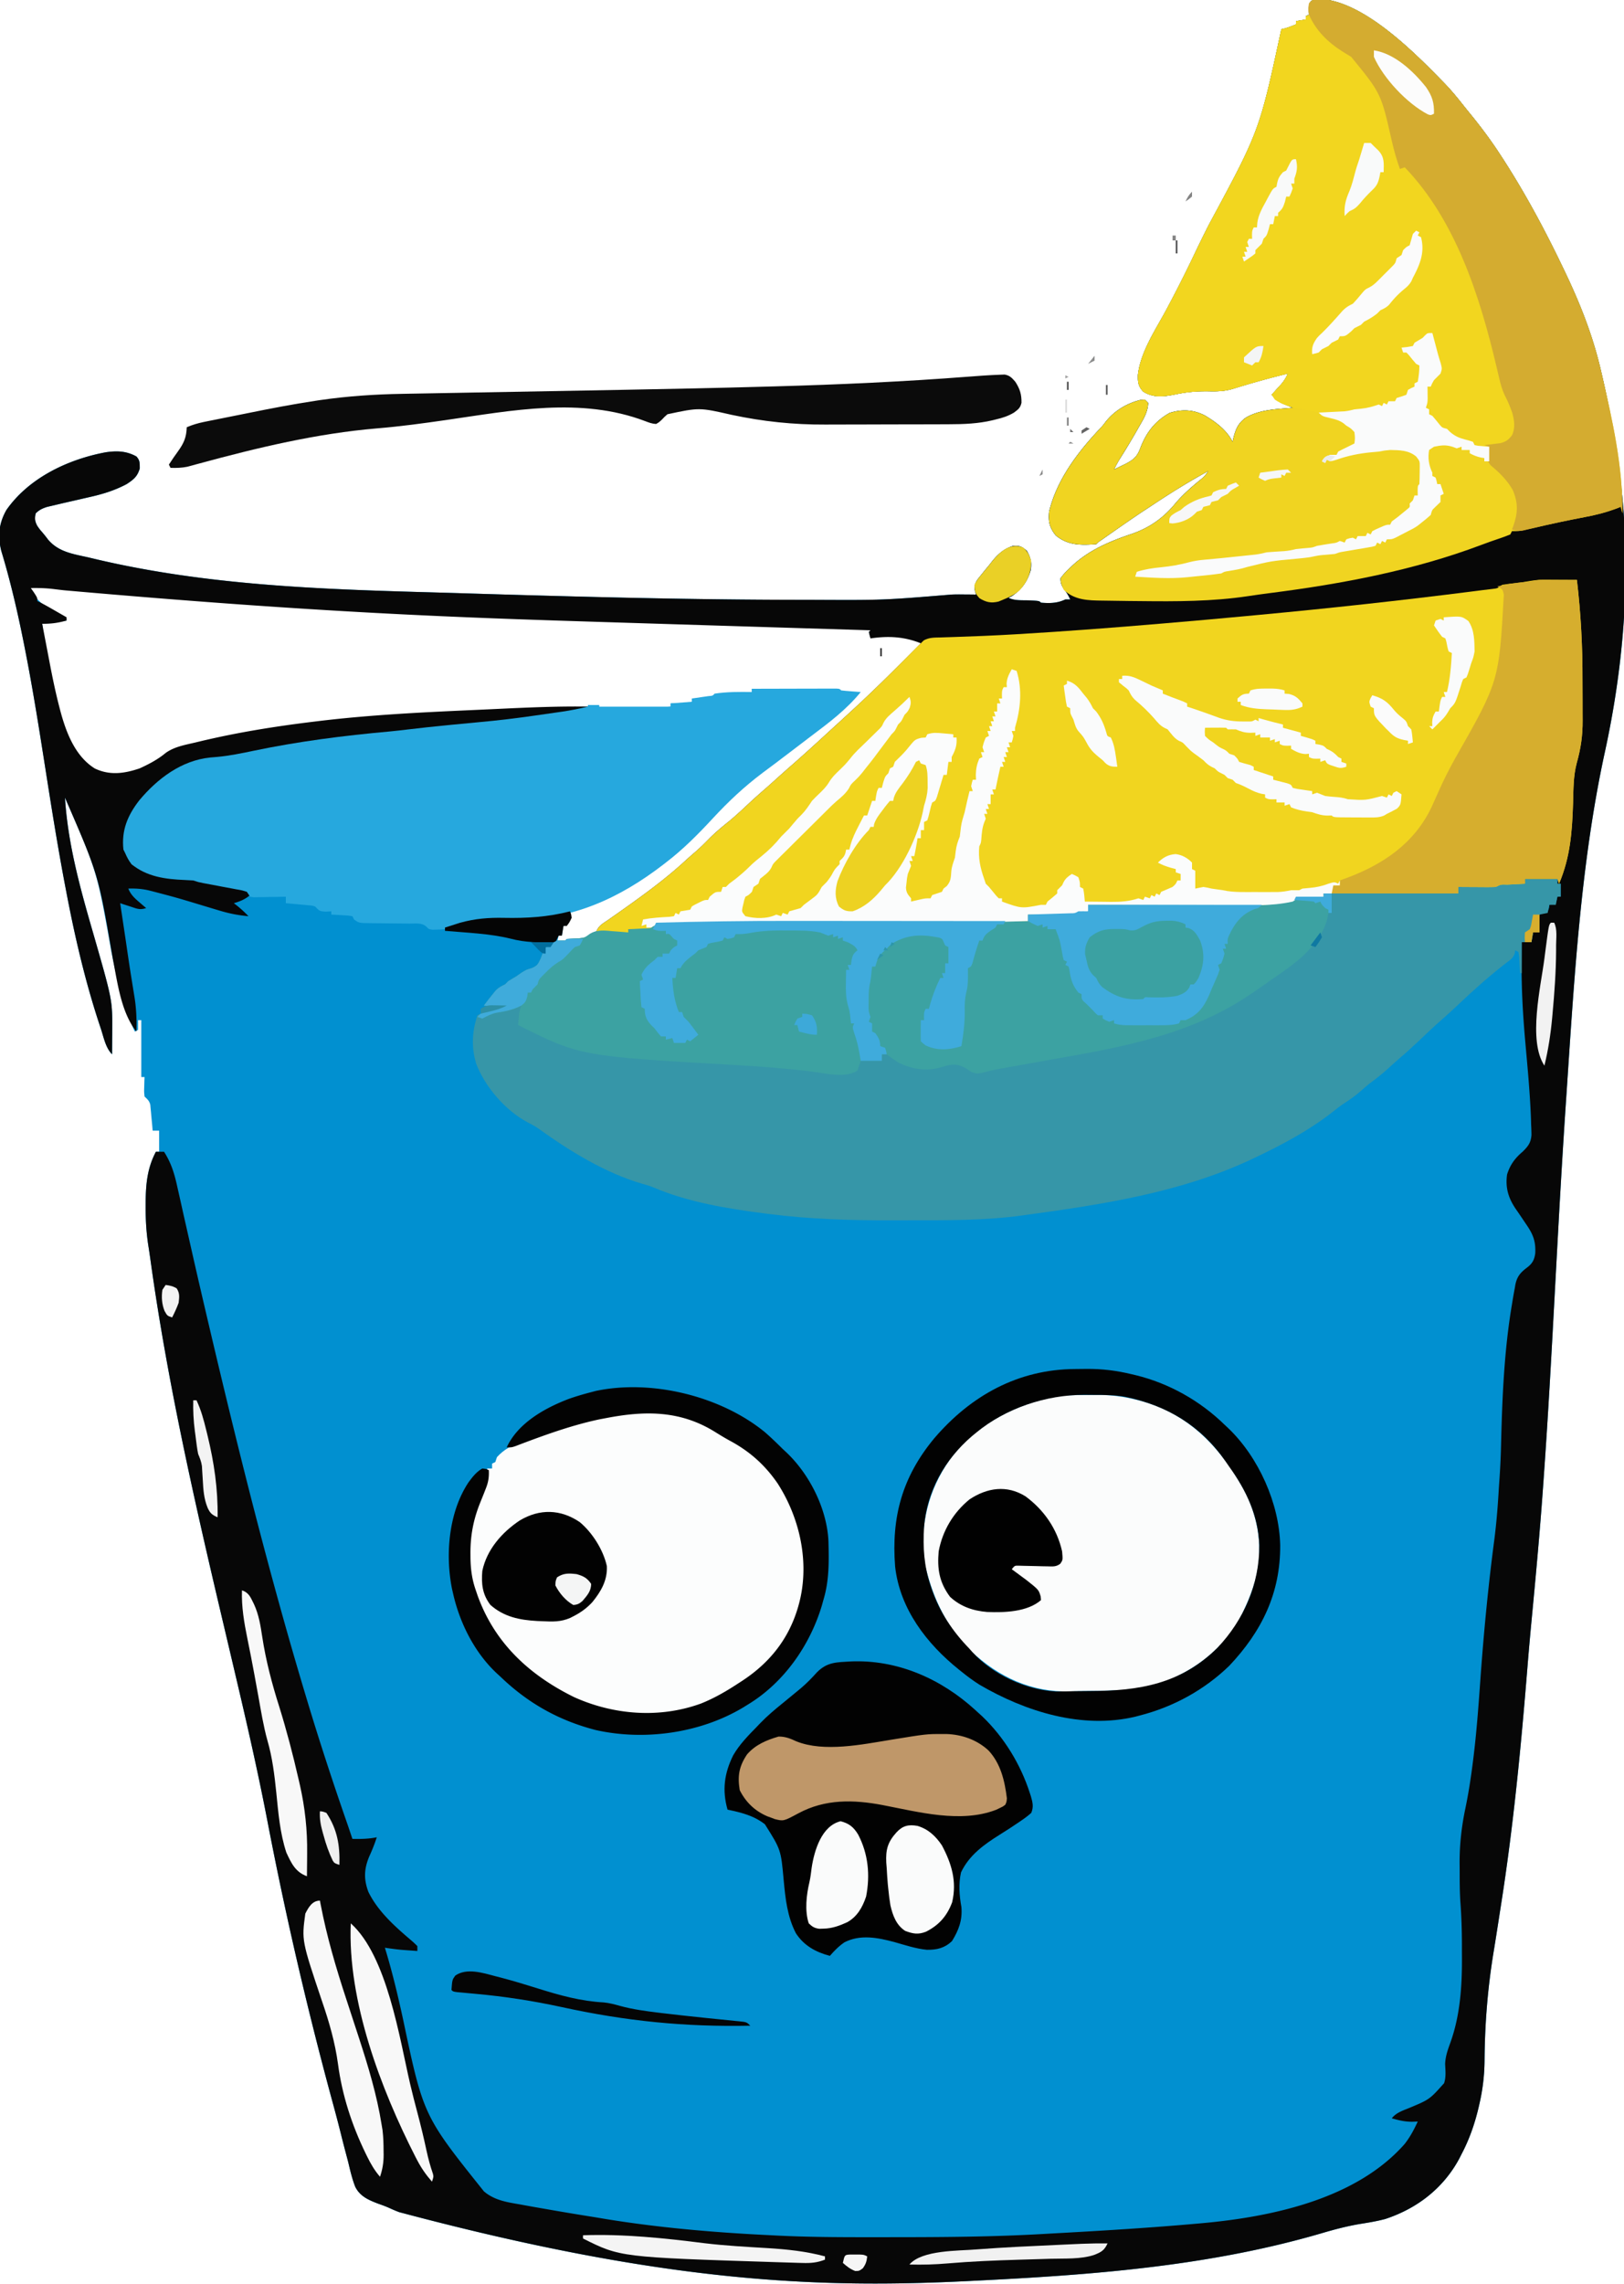 <svg xmlns="http://www.w3.org/2000/svg" width="1000" height="1406"><path fill="#0190D0" d="M812.062-.625c27.487.595 59.921 33.95 77.762 52.258C894.18 56.193 898.113 61.038 902 66c.964 1.188 1.93 2.374 2.898 3.559C911.329 77.449 917.417 85.48 923 94l1.342 2.044C938.943 118.426 951.503 141.897 963 166l.994 2.082C973.457 187.975 981.063 207.451 986 229l.462 1.988C990.919 250.179 994.591 269.436 997 289l.453 3.438c7.298 56.93 2.886 115.355-9.391 171.25-14.765 68.166-18.756 139.625-23.434 209.094l-.16 2.367c-1.754 25.936-3.322 51.88-4.75 77.837l-.139 2.527c-.795 14.453-1.577 28.908-2.356 43.362-1.991 36.941-4.018 73.875-6.653 110.777-.153 2.139-.304 4.279-.456 6.418-1.871 26.283-4.275 52.511-6.775 78.74-.979 10.271-1.909 20.543-2.737 30.827-3.952 49.066-8.642 98.017-16.275 146.664-.412 2.627-.82 5.254-1.228 7.882a50982.652 50982.652 0 0 1-.824 5.297l-.413 2.656c-.67 4.289-1.351 8.576-2.058 12.859-3.748 22.697-5.517 44.776-5.677 67.783C914.028 1277.673 913.004 1286.334 911 1295l-.532 2.329C908.081 1307.429 904.842 1316.782 900 1326l-1.551 3.043c-9.847 18.166-25.961 30.532-45.477 36.953-4.773 1.264-9.564 2.099-14.439 2.865-8.446 1.355-16.516 3.472-24.721 5.889C744.233 1395.137 672.079 1400.457 600 1404l-3.226.161C504.636 1408.769 410.091 1405.554 245.75 1361.75l-2.066-.813c-1.378-.567-2.743-1.167-4.094-1.794-2.143-.946-4.25-1.723-6.458-2.491-5.982-2.27-11.444-4.521-14.394-10.504-1.92-4.898-3.096-9.975-4.299-15.085-.509-1.944-1.023-3.887-1.543-5.829-1.11-4.187-2.18-8.382-3.223-12.586-1.692-6.791-3.515-13.544-5.355-20.296-15.326-56.507-28.562-113.658-39.617-171.156-5.282-27.412-11.388-54.583-17.762-81.758l-.69-2.94c-2.97-12.658-5.955-25.313-8.942-37.967-17.423-73.793-34.177-147.472-44.615-222.639-.414-2.966-.847-5.927-1.318-8.885C90.117 758.967 89.65 751.136 89.688 743l.01-3.698C89.831 728.329 90.817 718.843 96 709h2v-13h-4l-.332-3.832c-.159-1.66-.32-3.32-.48-4.98l-.213-2.525-.244-2.432-.206-2.238C91.886 677.567 90.778 676.712 89 675c-.293-2.918-.293-2.918-.188-6.188l.082-3.293L89 663h-2v-35h-2v6l-2 1c-7.258-15.512-10.92-32.122-14.375-48.812C59.828 536.454 59.828 536.454 40 491c1.835 28.949 9.49 56.249 17.53 83.984 11.689 40.671 11.689 40.671 11.568 59.172l-.01 2.656L69.062 639.5l-.014 2.781C69.037 644.521 69.021 646.76 69 649c-3.999-3.999-5.163-10.557-6.938-15.875l-.729-2.185c-8.947-27.032-15.364-54.797-20.665-82.753l-.574-3.005C35.537 521.245 31.717 497.195 27.938 473.125c-3.755-23.911-7.523-47.801-12.168-71.559l-.484-2.486C11.338 378.93 6.764 358.844.804 339.189c-2.31-9.159-1.532-16.977 3.118-25.212 13.842-19.827 37.964-31.243 61.234-35.562C72.022 277.414 77.849 277.594 84 281c2.241 2.51 2 3.985 2.062 7.375-1.472 5.021-3.791 6.809-8.062 9.625-7.454 3.967-14.976 6.252-23.188 8.062-2.195.508-4.391 1.015-6.586 1.523C46.151 308.058 44.076 308.529 42 309c-3.108.714-6.212 1.443-9.312 2.188l-3.676.855C26.05 312.984 24.233 313.858 22 316c-.731 3.144-.532 5.063 1.07 7.887 1.413 2.022 1.413 2.022 3.077 3.929 1.144 1.349 2.253 2.73 3.298 4.157C35.919 339.802 44.927 340.998 54.375 343.125c1.796.424 3.591.849 5.386 1.276 67.308 15.76 136.078 18.32 204.889 20.224 9.222.256 18.444.526 27.665.812C310.542 366.003 328.771 366.518 347 367l2.598.069c47.442 1.256 94.875 2.129 142.335 2.177 3.132.004 6.265.012 9.397.02C543.755 369.465 543.755 369.465 586 366c2.68-.133 5.312-.087 8-.062l2.059.014C597.706 365.963 599.353 365.981 601 366l-.75-2.633c-.332-4.466.974-5.8 3.75-9.242l1.258-1.572C606.49 351.023 607.745 349.511 609 348l1.879-2.414C614.559 341.026 618.282 337.677 624 336c4.004-.077 5.368.419 8.312 3.125 2.396 4.082 3.15 7.366 2.281 12.078-1.964 6.875-5.55 11.746-11.469 15.734L621 368c3.832 1.916 8.714 1.419 12.967 1.605C639.899 369.899 639.899 369.899 641 371c5.389.429 10.07.39 15-2h3c-1.024-2.204-2.031-4.038-3.562-5.938-1.784-2.559-2.343-3.924-2.438-7.062 1.69-2.264 3.213-3.972 5.25-5.875l1.667-1.598C670.639 338.506 683.411 333.19 697.188 328.562c10.709-3.758 19.088-9.651 26.301-18.359 4.452-5.346 9.461-9.735 14.801-14.167C741.609 293.413 741.609 293.413 744 290c-11.651 6.298-22.776 13.236-33.814 20.552-1.803 1.195-3.611 2.381-5.42 3.565-6.566 4.322-13.01 8.818-19.453 13.32l-2.725 1.904-2.537 1.78-2.292 1.607C676.065 333.882 676.065 333.882 675 335c-9.383.662-17.374.821-24.875-5.375-3.861-4.769-4.707-8.513-4.125-14.625 4.654-19.529 17.493-36.454 31.004-50.832 2.001-2.111 2.001-2.111 3.648-4.305 5.407-6.94 13.085-11.552 21.625-13.68L705 246l2 2c-.194 5.607-2.831 9.831-5.562 14.562l-1.352 2.387c-3.363 5.901-6.87 11.704-10.492 17.449C688.268 284.562 687.086 286.709 686 289c1.586-.766 3.169-1.538 4.75-2.312l2.672-1.301c5.068-2.726 6.971-4.585 8.953-10.074 3.725-9.432 8.945-16.083 17.812-21.125 7.604-2.368 14.561-2.076 21.688 1.551C748.647 259.759 755.397 264.794 759 272l.41-1.977c1.391-5.647 2.847-9.362 7.609-12.848C775.739 251.999 786.124 251.906 796 251l-1.828-.734L791.75 249.25l-2.391-.984C786.732 246.856 785.004 245.188 783 243l1.68-1.828L786.875 238.75l2.18-2.391C790.769 234.28 791.93 232.456 793 230c-11.455 2.72-22.714 5.928-33.964 9.399-5.037 1.486-9.478 1.606-14.724 1.476-6.659-.103-12.849.361-19.375 1.688-7.512 1.503-14.264 2.761-21-1.5-3.083-3.281-3.357-5.793-3.258-10.289C702.312 216.639 711.394 203.279 718 191c6.081-11.346 11.88-22.779 17.405-34.408 2.908-6.112 5.881-12.181 8.947-18.216C775.536 80.603 775.536 80.603 789 18l1.688-.375c2.534-.685 4.892-1.616 7.312-2.625v-2l6-1v-2l2-1-.125-3.375c.169-4.912 1.536-5.947 6.188-6.25ZM18 361c4.003 9.059 10.838 13.466 19.438 17.688C40 380 40 380 41 382l-15 2c1.192 10.424 2.731 20.639 4.867 30.909.446 2.154.875 4.31 1.303 6.468 3.609 17.78 8.647 39.816 23.92 51.178C63.664 477.267 70.678 477.663 79.312 476c8.315-2.14 16.061-5.99 22.676-11.48 5.388-3.884 11.964-4.96 18.324-6.457l2.119-.512c23.185-5.592 46.592-9.356 70.256-12.238l2.366-.294c36.782-4.505 73.869-5.921 110.862-7.543 5.02-.221 10.04-.449 15.06-.676 6.021-.273 12.043-.543 18.065-.812l3.438-.154c3.189-.142 6.379-.283 9.568-.423l2.848-.127C358.932 435.108 362.956 434.945 367 435v1c4.622.025 9.245.043 13.867.055 1.567.005 3.134.012 4.701.021C394.769 436.125 403.839 435.991 413 435v-2l2.336.035L418.375 433.062l3.023.035C423.984 433.18 423.984 433.18 426 432v-2l1.793.07L430.188 430.125l2.355.07c2.495-.069 2.495-.069 4.766-1.168 2.839-1.084 5.189-1.424 8.211-1.66l3.096-.254L451.812 426.875l3.256-.262C457.712 426.402 460.356 426.198 463 426v-2c7.672.117 15.344.242 23.016.372 2.612.043 5.225.085 7.837.125 3.746.058 7.491.121 11.237.186l3.564.051 3.276.06 2.9.047C517 425 517 425 518 426c1.849.234 3.705.413 5.562.562l3.066.254L529 427c-5.916 6.222-12.265 11.69-19 17l-1.946 1.54C499.563 452.242 490.978 458.797 482.25 465.188c-15.321 11.232-29.803 22.668-42.608 36.756C430.436 512.057 420.889 521.689 410 530l-1.658 1.283c-15.735 12.134-33.686 24.058-53.284 28.682-3.123.709-3.123.709-4.328 2.945L350.188 565.062c-.357 1.324-.745 2.64-1.188 3.938l-2 1c-.658 3.029-.658 3.029-1 6h-2l-1 4c1.666.043 3.334.041 5 0l1-1c1.676-.089 3.354-.153 5.031-.207 6.228-.527 9.684-2.63 14.469-6.48 1.561-1.192 3.122-2.383 4.684-3.574l2.402-1.873c3.153-2.437 6.369-4.781 9.591-7.126C405.209 545.136 405.209 545.136 424 529c1.35-1.171 2.704-2.338 4.062-3.5 2.888-2.507 5.58-5.138 8.25-7.875 4.005-4.06 8.276-7.607 12.723-11.168 4.485-3.716 8.707-7.7 12.965-11.672 2.959-2.759 5.984-5.431 9.043-8.078C473.386 484.664 475.693 482.583 478 480.5c2.981-2.69 5.972-5.363 9-8 7.765-6.771 15.363-13.729 22.949-20.699 1.957-1.798 3.919-3.592 5.883-5.383C518.897 443.621 521.951 440.814 525 438l1.765-1.624C540.913 423.326 554.444 409.658 568 396c-9.671-6.447-21.022-5.08-32-4l-1-3 2-1c-1.734-1.734-4.109-1.213-6.476-1.283l-3.617-.114c-1.34-.037-2.679-.075-4.019-.112-1.407-.043-2.814-.086-4.222-.129-3.061-.093-6.121-.184-9.182-.272-4.932-.142-9.865-.29-14.797-.44-7.086-.214-14.172-.425-21.259-.634-11.137-.328-22.274-.665-33.41-1.005l-2.801-.085c-4.676-.142-9.352-.285-14.028-.427-4.702-.143-9.404-.286-14.106-.429-181.625-5.513-181.625-5.513-369.515-20.69l-2.477-.286c-1.448-.17-2.895-.345-4.341-.526C27.814 360.981 22.961 360.915 18 361Z"/><path fill="#070707" d="M812.062-.625c27.487.595 59.921 33.95 77.762 52.258C894.18 56.193 898.113 61.038 902 66c.964 1.188 1.93 2.374 2.898 3.559C911.329 77.449 917.417 85.48 923 94l1.342 2.044C938.943 118.426 951.503 141.897 963 166l.994 2.082C973.457 187.975 981.063 207.451 986 229l.462 1.988C990.919 250.179 994.591 269.436 997 289l.453 3.438c7.298 56.93 2.886 115.355-9.391 171.25-14.765 68.166-18.756 139.625-23.434 209.094l-.16 2.367c-1.754 25.936-3.322 51.88-4.75 77.837l-.139 2.527c-.795 14.453-1.577 28.908-2.356 43.362-1.991 36.941-4.018 73.875-6.653 110.777-.153 2.139-.304 4.279-.456 6.418-1.871 26.283-4.275 52.511-6.775 78.74-.979 10.271-1.909 20.543-2.737 30.827-3.952 49.066-8.642 98.017-16.275 146.664-.412 2.627-.82 5.254-1.228 7.882a50982.652 50982.652 0 0 1-.824 5.297l-.413 2.656c-.67 4.289-1.351 8.576-2.058 12.859-3.748 22.697-5.517 44.776-5.677 67.783C914.028 1277.673 913.004 1286.334 911 1295l-.532 2.329C908.081 1307.429 904.842 1316.782 900 1326l-1.551 3.043c-9.847 18.166-25.961 30.532-45.477 36.953-4.773 1.264-9.564 2.099-14.439 2.865-8.446 1.355-16.516 3.472-24.721 5.889C744.233 1395.137 672.079 1400.457 600 1404l-3.226.161C504.636 1408.769 410.091 1405.554 245.75 1361.75l-2.066-.813c-1.378-.567-2.743-1.167-4.094-1.794-2.143-.946-4.25-1.723-6.458-2.491-5.982-2.27-11.444-4.521-14.394-10.504-1.92-4.898-3.096-9.975-4.299-15.085-.509-1.944-1.023-3.887-1.543-5.829-1.11-4.187-2.18-8.382-3.223-12.586-1.692-6.791-3.515-13.544-5.355-20.296-15.326-56.507-28.562-113.658-39.617-171.156-5.282-27.412-11.388-54.583-17.762-81.758l-.69-2.94c-2.97-12.658-5.955-25.313-8.942-37.967-17.423-73.793-34.177-147.472-44.615-222.639-.414-2.966-.847-5.927-1.318-8.885C90.117 758.967 89.65 751.136 89.688 743l.01-3.698C89.831 728.329 90.817 718.843 96 709h5c4.468 6.932 6.469 13.696 8.207 21.707.433 1.909.866 3.819 1.299 5.728.46 2.041.913 4.083 1.365 6.126.961 4.346 1.942 8.687 2.928 13.027 1.035 4.56 2.069 9.12 3.096 13.682C121.409 784.866 125.025 800.438 128.688 816l.49 2.085C146.937 893.549 165.673 968.74 188 1043l.821 2.736c7.719 25.697 16.062 51.144 24.873 76.486C214.818 1125.474 215.92 1128.733 217 1132c5.126.103 9.95.036 15-1-1.295 4.085-2.842 7.918-4.625 11.812-3.214 7.702-3.472 13.972-.531 21.812 5.865 12.047 16.541 21.484 26.598 30.035C254.675 1195.721 255.85 1196.85 257 1198v3c-2.021-.143-4.042-.289-6.062-.438l-3.41-.246C243.993 1199.999 240.51 1199.514 237 1199l1.106 3.673c3.922 13.247 7.078 26.584 10.018 40.079C260.715 1302.388 260.715 1302.388 298 1349l1.562 1.236c6.273 4.473 13.092 5.468 20.563 6.764 1.376.251 2.752.502 4.128.755C328.498 1358.529 332.748 1359.266 337 1360c1.314.229 2.628.459 3.942.688 7.511 1.305 15.03 2.551 22.558 3.75 3.199.513 6.394 1.047 9.589 1.585C406.657 1371.498 441.036 1374.381 475 1376l2.383.125c23.004 1.185 46.027 1.075 69.054 1.062l3.17-.001c31.067-.01 62.068-.197 93.091-1.997 3.652-.21 7.305-.412 10.957-.613 27.724-1.534 55.434-3.246 83.093-5.702l2.758-.243c43.156-3.85 95.386-14.714 125.421-48.823C868.305 1315.518 870.705 1310.942 873 1306l-3.5.125c-4.445.016-8.237-.907-12.5-2.125 2.754-3.48 6.643-4.693 10.625-6.312 12.653-5.285 12.653-5.285 21.598-15.312 1.282-3.915.807-7.746.633-11.82.19-4.663 1.567-8.54 3.15-12.901 6.237-17.238 7.338-35.606 7.201-53.775-.018-2.509-.021-5.018-.02-7.527-.019-8.601-.316-17.112-.956-25.693-.368-5.878-.415-11.751-.415-17.638-.002-2.02-.02-4.04-.039-6.06-.05-11.53 1.206-22.684 3.593-33.968 1.96-9.403 3.385-18.848 4.585-28.376l.26-2.065c1.99-15.984 3.169-32.015 4.31-48.078 2.057-28.871 4.79-57.52 8.567-86.221 1.312-10.109 2.141-20.245 2.737-30.42.129-2.118.272-4.235.422-6.352.512-7.215.872-14.406 1.041-21.637C924.969 860.962 926.172 831.514 931 803l.409-2.57c.41-2.506.866-4.998 1.341-7.492l.365-2.186c1.089-5.136 3.221-7.457 7.244-10.505 3.221-2.447 4.421-4.699 4.989-8.688C945.743 764.273 944.047 759.923 940 754c-1.28-1.892-2.557-3.785-3.831-5.681-.887-1.312-1.784-2.618-2.69-3.916C928.823 737.623 926.856 731.24 928 723c1.908-6.048 4.845-10.01 9.641-14.09 3.363-3.327 4.987-5.438 5.379-10.191-.018-2.074-.091-4.148-.207-6.219l-.094-3.523c-.57-15.779-2.077-31.546-3.478-47.269C937.778 625.221 936.814 608.806 936.938 592.25l.014-3.629C936.963 585.747 936.979 582.874 937 580h6l1-6h4v-11l5-2c.887-2.041.887-2.041 1-4l4-1 1-4h2v-8h-2v-3h-20v3l-3.684.184c-1.585.084-3.169.169-4.754.254l-2.432.119C924.248 544.405 924.248 544.405 921 546c-1.708.087-3.419.107-5.129.098l-3.135-.01L909.438 546.062l-3.311-.014C903.418 546.037 900.709 546.021 898 546v4h-83v2l-3.648.148c-1.576.075-3.151.151-4.727.227l-2.406.094c-4.585.049-4.585.049-8.219 2.531-13.552 3.036-27.839 2.258-41.625 2.195-2.443-.004-4.887-.007-7.33-.009-6.379-.008-12.757-.027-19.135-.049-6.53-.021-13.059-.03-19.589-.04C695.547 557.076 682.773 557.043 670 557v4c-7.629 2.472-15.04 2.226-23 2.125-1.361-.01-2.721-.019-4.082-.027C639.612 563.074 636.306 563.041 633 563v4c-25.278.852-50.546 1.089-75.836 1.062l-2.279-.002c-12.547-.012-25.094-.038-37.642-.066-46.34-.172-46.34-.172-92.676.269-1.88.032-3.761.06-5.641.083-2.509.032-5.017.084-7.526.142l-2.18.019c-3.812.076-3.812.076-6.973 2.006L401 572c-3.355.293-3.355.293-7.188.188l-3.855-.082L387 572v2h-20c1.296-3.887 3.627-5.107 6.875-7.312 1.278-.89 2.556-1.782 3.832-2.676l2.092-1.459c14.392-10.151 28.97-20.53 41.935-32.47 2.075-1.906 4.188-3.75 6.328-5.582 2.888-2.507 5.58-5.138 8.25-7.875 4.005-4.06 8.276-7.607 12.723-11.168 4.485-3.716 8.707-7.7 12.965-11.672 2.959-2.759 5.984-5.431 9.043-8.078C473.386 483.664 475.693 481.583 478 479.5c2.981-2.69 5.972-5.363 9-8 7.765-6.771 15.363-13.729 22.949-20.699 1.957-1.798 3.919-3.592 5.883-5.383C518.897 442.621 521.951 439.814 525 437l1.781-1.64C540.572 422.628 553.783 409.321 567 396c-10.248-4.135-20.084-4.602-31-3-.562-1.938-.562-1.938-1-4l1-1-2.2-.067c-52.436-1.595-104.871-3.21-157.305-4.855-2.415-.076-4.83-.151-7.245-.227-85.733-2.687-171.452-5.504-329.716-19.471l-2.491-.286c-1.46-.171-2.92-.345-4.38-.526C28.07 362.024 23.616 361.932 19 362l2 2.875C23 368 23 368 23 370l1.547.742c3.295 1.689 6.495 3.537 9.703 5.383l1.969 1.129C37.813 378.168 39.407 379.084 41 380v2c-5.247 1.473-9.512 2.045-15 2 1.039 5.493 2.087 10.984 3.143 16.473.356 1.858.71 3.717 1.062 5.576 1.859 9.826 3.837 19.591 6.358 29.271l.588 2.275C40.713 450.86 46.217 465.485 58.375 473.062 67.579 477.476 76.558 476.209 86 473c5.725-2.615 11.134-5.451 15.988-9.48 5.388-3.884 11.964-4.96 18.324-6.457l2.119-.512c23.185-5.592 46.592-9.356 70.256-12.238l2.366-.294c33.048-4.048 66.373-5.605 99.614-7.079 3.812-.171 7.624-.351 11.436-.531C325.075 435.52 344.003 434.658 363 435v1c-23.313 3.988-46.552 7.611-70.119 9.736-9.27.848-18.53 1.795-27.79 2.744-3.768.386-7.536.766-11.304 1.146-34.873 3.519-69.645 7.149-103.904 14.761C144.03 465.667 138.279 466.479 132.312 467c-16.545 1.509-29.644 9.529-41.312 21l-1.973 1.934c-8.149 8.615-12.336 18.633-12.258 30.371C77.063 523.733 78.188 526.1 80 529l1 3c1.747 1.115 1.747 1.115 4 2l2.805 1.254L90.875 536.562l3.055 1.316c5.31 1.939 10.335 2.202 15.945 2.371 10.331.479 20.343 2.849 30.398 5.144 1.787.397 3.581.767 5.38 1.106l2.445.472 2.145.387C152 548 152 548 154 551c-3.125 2.645-6.088 3.844-10 5l2.25 1.75c2.411 1.973 4.59 4.01 6.75 6.25-6.387-.551-12.132-1.703-18.25-3.582l-2.597-.774C129.433 558.832 126.716 558.011 124 557.188c-15.109-4.569-15.109-4.569-30.375-8.574l-2.034-.506C87.326 547.112 83.37 546.854 79 547c1.503 3.668 3.637 5.689 6.625 8.25l2.477 2.141L90 559c-3.937 1.312-5.779.339-9.688-.938l-3.574-1.152L74 556c.818 5.459 1.635 10.917 2.454 16.376.277 1.851.555 3.702.832 5.554 2.542 17.384 2.542 17.384 5.347 34.727C83.932 620.161 84.224 627.392 84 635c-9.372-11.631-11.62-29.896-14.438-44.25C60.698 538.65 60.698 538.65 40 491c1.835 28.949 9.49 56.249 17.53 83.984 11.689 40.671 11.689 40.671 11.568 59.172l-.01 2.656L69.062 639.5l-.014 2.781C69.037 644.521 69.021 646.76 69 649c-3.999-3.999-5.163-10.557-6.938-15.875l-.729-2.185c-8.947-27.032-15.364-54.797-20.665-82.753l-.574-3.005C35.537 521.245 31.717 497.195 27.938 473.125c-3.755-23.911-7.523-47.801-12.168-71.559l-.484-2.486C11.338 378.93 6.764 358.844.804 339.189c-2.31-9.159-1.532-16.977 3.118-25.212 13.842-19.827 37.964-31.243 61.234-35.562C72.022 277.414 77.849 277.594 84 281c2.241 2.51 2 3.985 2.062 7.375-1.472 5.021-3.791 6.809-8.062 9.625-7.454 3.967-14.976 6.252-23.188 8.062-2.195.508-4.391 1.015-6.586 1.523C46.151 308.058 44.076 308.529 42 309c-3.108.714-6.212 1.443-9.312 2.188l-3.676.855C26.05 312.984 24.233 313.858 22 316c-.731 3.144-.532 5.063 1.07 7.887 1.413 2.022 1.413 2.022 3.077 3.929 1.144 1.349 2.253 2.73 3.298 4.157C35.919 339.802 44.927 340.998 54.375 343.125c1.796.424 3.591.849 5.386 1.276 67.308 15.76 136.078 18.32 204.889 20.224 9.222.256 18.444.526 27.665.812C310.542 366.003 328.771 366.518 347 367l2.598.069c47.442 1.256 94.875 2.129 142.335 2.177 3.132.004 6.265.012 9.397.02C543.755 369.465 543.755 369.465 586 366c2.68-.133 5.312-.087 8-.062l2.059.014C597.706 365.963 599.353 365.981 601 366l-.75-2.633c-.332-4.466.974-5.8 3.75-9.242l1.258-1.572C606.49 351.023 607.745 349.511 609 348l1.879-2.414C614.559 341.026 618.282 337.677 624 336c4.004-.077 5.368.419 8.312 3.125 2.396 4.082 3.15 7.366 2.281 12.078-1.964 6.875-5.55 11.746-11.469 15.734L621 368c3.832 1.916 8.714 1.419 12.967 1.605C639.899 369.899 639.899 369.899 641 371c5.389.429 10.07.39 15-2h3c-1.024-2.204-2.031-4.038-3.562-5.938-1.784-2.559-2.343-3.924-2.438-7.062 1.69-2.264 3.213-3.972 5.25-5.875l1.667-1.598C670.639 338.506 683.411 333.19 697.188 328.562c10.709-3.758 19.088-9.651 26.301-18.359 4.452-5.346 9.461-9.735 14.801-14.167C741.609 293.413 741.609 293.413 744 290c-11.651 6.298-22.776 13.236-33.814 20.552-1.803 1.195-3.611 2.381-5.42 3.565-6.566 4.322-13.01 8.818-19.453 13.32l-2.725 1.904-2.537 1.78-2.292 1.607C676.065 333.882 676.065 333.882 675 335c-9.383.662-17.374.821-24.875-5.375-3.861-4.769-4.707-8.513-4.125-14.625 4.654-19.529 17.493-36.454 31.004-50.832 2.001-2.111 2.001-2.111 3.648-4.305 5.407-6.94 13.085-11.552 21.625-13.68L705 246l2 2c-.194 5.607-2.831 9.831-5.562 14.562l-1.352 2.387c-3.363 5.901-6.87 11.704-10.492 17.449C688.268 284.562 687.086 286.709 686 289c1.586-.766 3.169-1.538 4.75-2.312l2.672-1.301c5.068-2.726 6.971-4.585 8.953-10.074 3.725-9.432 8.945-16.083 17.812-21.125 7.604-2.368 14.561-2.076 21.688 1.551C748.647 259.759 755.397 264.794 759 272l.41-1.977c1.391-5.647 2.847-9.362 7.609-12.848C775.739 251.999 786.124 251.906 796 251l-1.828-.734L791.75 249.25l-2.391-.984C786.732 246.856 785.004 245.188 783 243l1.68-1.828L786.875 238.75l2.18-2.391C790.769 234.28 791.93 232.456 793 230c-11.455 2.72-22.714 5.928-33.964 9.399-5.037 1.486-9.478 1.606-14.724 1.476-6.659-.103-12.849.361-19.375 1.688-7.512 1.503-14.264 2.761-21-1.5-3.083-3.281-3.357-5.793-3.258-10.289C702.312 216.639 711.394 203.279 718 191c6.081-11.346 11.88-22.779 17.405-34.408 2.908-6.112 5.881-12.181 8.947-18.216C775.536 80.603 775.536 80.603 789 18l1.688-.375c2.534-.685 4.892-1.616 7.312-2.625v-2l6-1v-2l2-1-.125-3.375c.169-4.912 1.536-5.947 6.188-6.25Z"/><path fill="#3696A8" d="M939 541h20v3h2v8h-2l-1 5h-4l-1 5-5 1v11h-4l-1 6h-6v19h-1l-.148-2.809L935.625 592.562l-.211-3.621L935 586l-2-1-.238 1.781c-1.016 2.96-2.447 3.857-4.949 5.719-10.569 8.14-20.466 16.972-30.131 26.16-3.154 2.995-6.336 5.935-9.623 8.785-5.077 4.406-9.922 9.049-14.791 13.682-3.818 3.617-7.682 7.139-11.698 10.535-2.219 1.892-4.36 3.866-6.508 5.838-3.58 3.239-7.232 6.206-11.137 9.039-2.055 1.559-3.95 3.232-5.863 4.961-3.403 3.03-6.972 5.515-10.797 7.98-2.252 1.511-4.342 3.131-6.453 4.832C806.043 695.954 788.962 705.002 772 713l-2.29 1.082C726.604 734.155 678.617 741.515 631.875 747.875l-2.244.314c-23.196 3.211-46.592 2.999-69.962 2.997-3.185-0-6.37.007-9.556.021C524.288 751.315 498.652 750.559 473 747.25l-1.953-.248c-23.077-2.956-47.364-6.902-68.852-16.116-2.25-.909-4.48-1.562-6.82-2.199-22.966-6.715-44.884-20.303-64.16-34.191-2.139-1.445-4.285-2.591-6.59-3.746-13.522-7.265-26.022-21.778-31.438-36.062-3.039-10.221-2.511-19.717.812-29.688 4.535-2.267 9.11-3.703 14-5l-10-1c1.945-2.593 3.87-5.136 5.938-7.625l1.465-1.789C307.146 607.855 308.792 607.044 311 606l2-2c1.658-1.014 3.327-2.011 5-3l2.938-2.062C324 597 324 597 327.188 596.062c3.613-1.365 4.198-2.603 5.812-6.062l1.375-3.625c1.788-3.713 2.957-4.682 6.625-6.375l2-1h5l1-1c2.647-.206 5.292-.319 7.945-.426 3.244-.412 3.244-.412 6.27-2.633 4.601-2.818 9.02-2.163 14.223-1.691l2.795.199c2.258.164 4.513.348 6.768.551v-2l2.957-.113L393.812 571.688l3.832-.176c3.32-.116 3.32-.116 4.544-2.012 2.963-2.452 6.471-1.98 10.156-2.008l2.575-.054c2.824-.055 5.647-.087 8.471-.119 1.994-.033 3.989-.066 5.983-.1 20.147-.323 40.296-.35 60.446-.32 5.067.006 10.135.007 15.202.008 9.515.003 19.03.011 28.544.021 10.867.011 21.733.017 32.6.022C588.443 566.96 610.721 566.978 633 567v-4l2.63-.076c3.217-.095 6.433-.194 9.65-.296 1.393-.043 2.786-.085 4.179-.125 2.001-.058 4.001-.122 6.002-.186l3.65-.111C661.94 562.189 661.94 562.189 664 561c2-.04 4-.043 6 0v-4l1.673-.01c13.508-.082 27.016-.174 40.524-.277 6.533-.05 13.065-.096 19.598-.134 6.315-.037 12.631-.084 18.946-.136 2.398-.018 4.797-.034 7.195-.045C779.147 557.893 779.147 557.893 798 552c2.909-.145 5.72-.186 8.625-.125l2.43.027c1.982.024 3.964.059 5.945.098v-2h83v-4l2.095-.076c3.114-.116 6.228-.238 9.342-.362l3.299-.119 3.135-.127 2.904-.111C920.971 545.242 920.971 545.242 922 544c2.863-.073 5.701-.092 8.562-.062l2.443.014c1.998.012 3.996.03 5.994.049v-3Z"/><path fill="#F1D51F" d="m950.102 356.902 3.307.008c1.405.009 2.811.018 4.216.028 2.386.011 4.772.023 7.158.033L971 357c2.432 20.687 3.513 41.115 3.446 61.94-.012 3.788.009 7.575.038 11.363.019 2.995.018 5.99.012 8.986-0 1.396.006 2.793.018 4.189.072 9.19-1.118 17.312-3.588 26.098-2.179 8.049-2.034 16.299-2.291 24.581C968.068 511.838 967.002 527.505 960 544l-1-3h-20v3l-3.684.184c-1.585.084-3.169.169-4.754.254l-2.432.119C924.248 544.405 924.248 544.405 921 546c-1.708.087-3.419.107-5.129.098l-3.135-.01L909.438 546.062l-3.311-.014C903.418 546.037 900.709 546.021 898 546v4h-83v2l-3.648.148c-1.576.075-3.151.151-4.727.227l-2.406.094c-4.585.049-4.585.049-8.219 2.531-13.552 3.036-27.839 2.258-41.625 2.195-2.443-.004-4.887-.007-7.33-.009-6.379-.008-12.757-.027-19.135-.049-6.53-.021-13.059-.03-19.589-.04C695.547 557.076 682.773 557.043 670 557v4c-7.629 2.472-15.04 2.226-23 2.125-1.361-.01-2.721-.019-4.082-.027C639.612 563.074 636.306 563.041 633 563v4c-25.278.852-50.546 1.089-75.836 1.062l-2.279-.002c-12.547-.012-25.094-.038-37.642-.066-46.34-.172-46.34-.172-92.676.269-1.88.032-3.761.06-5.641.083-2.509.032-5.017.084-7.526.142l-2.18.019c-3.812.076-3.812.076-6.973 2.006L401 572c-3.355.293-3.355.293-7.188.188l-3.855-.082L387 572v2h-20c1.296-3.887 3.627-5.107 6.875-7.312 1.278-.89 2.556-1.782 3.832-2.676l2.092-1.459c14.392-10.151 28.97-20.53 41.935-32.47 2.075-1.906 4.188-3.75 6.328-5.582 2.888-2.507 5.58-5.138 8.25-7.875 4.005-4.06 8.276-7.607 12.723-11.168 4.485-3.716 8.707-7.7 12.965-11.672 2.959-2.759 5.984-5.431 9.043-8.078C473.386 483.664 475.693 481.583 478 479.5c2.981-2.69 5.972-5.363 9-8 7.765-6.771 15.363-13.729 22.949-20.699 1.957-1.798 3.919-3.592 5.883-5.383C518.897 442.621 521.951 439.814 525 437l1.781-1.64c10.897-10.06 21.415-20.473 31.841-31.019l1.591-1.604c1.438-1.45 2.873-2.903 4.308-4.356L567 396l1.823-1.788c3.286-1.829 6.595-1.728 10.267-1.802l2.502-.088c1.815-.063 3.631-.121 5.447-.174 5.09-.151 10.178-.358 15.266-.563l3.32-.131c13.325-.546 26.631-1.388 39.937-2.267l3.859-.255C678.645 386.988 707.824 384.555 737 382c1.658-.144 3.316-.289 4.975-.433 8.553-.747 17.103-1.534 25.651-2.343 2.684-.253 5.368-.504 8.052-.754 43.332-4.048 86.545-8.764 129.721-14.235l2.639-.334c1.599-.204 3.197-.41 4.794-.62 2.025-.262 4.053-.498 6.081-.732C922.157 362.185 922.157 362.185 925 360c2.867-.435 5.681-.787 8.562-1.062 5.708-.57 10.841-2.062 16.539-2.035Z"/><path fill="#F0D421" d="M812.062-.625c27.487.595 59.921 33.95 77.762 52.258C894.18 56.193 898.113 61.038 902 66c.964 1.188 1.93 2.374 2.898 3.559C911.329 77.449 917.417 85.48 923 94l1.342 2.044C938.943 118.426 951.503 141.897 963 166l.994 2.082C973.457 187.975 981.063 207.451 986 229l.462 1.988C992.868 258.57 999.383 287.576 999 316l-1-4-2.002.792C989.228 315.374 982.618 317.077 975.5 318.375c-10.66 2.029-21.243 4.307-31.816 6.746l-3.266.743-2.882.665C935 327 935 327 931 327l-1 2c-2.158.887-4.353 1.686-6.562 2.438l-3.629 1.246-1.881.643c-1.989.695-3.961 1.426-5.932 2.17-41.381 15.607-85.674 23.928-129.414 29.518-4.707.602-9.402 1.25-14.094 1.966-22.073 3.313-44.098 3.304-66.363 3.048-2.425-.027-4.85-.047-7.275-.067-3.863-.035-7.726-.093-11.589-.17-1.439-.026-2.879-.046-4.318-.06-8.788-.094-17.304-.235-23.944-6.667-1.242-2.562-1.885-4.184-2-7.062 1.69-2.264 3.213-3.972 5.25-5.875l1.667-1.598C670.639 338.506 683.411 333.19 697.188 328.562c10.709-3.758 19.088-9.651 26.301-18.359 4.452-5.346 9.461-9.735 14.801-14.167C741.609 293.413 741.609 293.413 744 290c-11.651 6.298-22.776 13.236-33.814 20.552-1.803 1.195-3.611 2.381-5.42 3.565-6.566 4.322-13.01 8.818-19.453 13.32l-2.725 1.904-2.537 1.78-2.292 1.607C676.065 333.882 676.065 333.882 675 335c-9.383.662-17.374.821-24.875-5.375-3.861-4.769-4.707-8.513-4.125-14.625 4.654-19.529 17.493-36.454 31.004-50.832 2.001-2.111 2.001-2.111 3.648-4.305 5.407-6.94 13.085-11.552 21.625-13.68L705 246l2 2c-.194 5.607-2.831 9.831-5.562 14.562l-1.352 2.387c-3.363 5.901-6.87 11.704-10.492 17.449C688.268 284.562 687.086 286.709 686 289c1.586-.766 3.169-1.538 4.75-2.312l2.672-1.301c5.068-2.726 6.971-4.585 8.953-10.074 3.725-9.432 8.945-16.083 17.812-21.125 7.604-2.368 14.561-2.076 21.688 1.551C748.647 259.759 755.397 264.794 759 272l.41-1.977c1.391-5.647 2.847-9.362 7.609-12.848C775.739 251.999 786.124 251.906 796 251l-1.828-.734L791.75 249.25l-2.391-.984C786.732 246.856 785.004 245.188 783 243l1.68-1.828L786.875 238.75l2.18-2.391C790.769 234.28 791.93 232.456 793 230c-11.455 2.72-22.714 5.928-33.964 9.399-5.037 1.486-9.478 1.606-14.724 1.476-6.659-.103-12.849.361-19.375 1.688-7.512 1.503-14.264 2.761-21-1.5-3.083-3.281-3.357-5.793-3.258-10.289C702.312 216.639 711.394 203.279 718 191c6.081-11.346 11.88-22.779 17.405-34.408 2.908-6.112 5.881-12.181 8.947-18.216C775.536 80.603 775.536 80.603 789 18l1.688-.375c2.534-.685 4.892-1.616 7.312-2.625v-2l6-1v-2l2-1-.125-3.375c.169-4.912 1.536-5.947 6.188-6.25Z"/><path fill="#26A8DE" d="M463 424c7.672-.025 15.344-.043 23.016-.055 2.612-.005 5.225-.012 7.837-.021 3.746-.012 7.491-.018 11.237-.022l3.564-.016 3.276-0 2.9-.007C517 424 517 424 518 425c2.016.234 4.038.413 6.062.562l3.348.254L530 426c-8.711 10.775-19.555 18.87-30.551 27.151C495.015 456.499 490.604 459.878 486.188 463.25c-5.536 4.225-11.086 8.426-16.688 12.562-11.247 8.467-20.953 17.569-30.508 27.895C429.92 513.506 420.635 522.884 410 531l-1.658 1.283c-26.504 20.438-56.326 34.305-90.361 33.551C303.276 565.519 287.518 565.241 274 572c-1.641.146-3.29.221-4.938.25l-2.652.078C264 572 264 572 262.59 570.505c-2.781-2.631-6.635-1.945-10.274-1.946l-2.582-.04c-2.724-.041-5.448-.063-8.172-.081-2.721-.024-5.441-.052-8.162-.092-1.693-.024-3.386-.039-5.078-.044C221.015 568.206 221.015 568.206 218 566l-1-2c-3.046-.47-3.046-.47-6.562-.625l-3.629-.227L204 563v-2l-3.312.188c-4.215-.214-3.991-.491-6.688-3.188-2.013-.588-2.013-.588-4.23-.73l-2.432-.244L184.812 556.812l-2.561-.248C180.169 556.364 178.085 556.181 176 556v-4l-1.988.048c-2.962.062-5.924.101-8.887.14l-3.129.076-2.988.029-2.761.048L154 552l-2-3c-3.036-.962-3.036-.962-6.652-1.57l-1.988-.384c-2.097-.402-4.197-.787-6.297-1.171-2.096-.395-4.192-.793-6.287-1.193-1.903-.361-3.808-.714-5.713-1.066C122 543 122 543 119 542c-1.78-.111-3.561-.219-5.343-.29C101.849 541.23 90.468 539.732 81 532c-1.806-2.299-2.802-4.293-4-7l-1-2c-1.279-11.891 2.55-21.002 9.746-30.305 11.155-13.339 25.955-24.624 43.796-26.388 1.431-.125 2.863-.247 4.295-.366 7.567-.706 14.927-2.23 22.353-3.784 27.698-5.787 55.492-9.327 83.658-11.862 3.915-.367 7.812-.816 11.714-1.295 7.718-.944 15.45-1.729 23.188-2.5l3.604-.359c5.503-.545 11.004-1.087 16.512-1.574 11.778-1.056 23.467-2.464 35.168-4.171 2.756-.401 5.513-.793 8.271-1.185 1.789-.257 3.578-.515 5.367-.773l2.444-.347C351.473 437.303 356.729 436.243 362 435v-1h7v1h44v-2l13-1v-2l2.809-.402L432.438 429.062l3.621-.527C438.88 428.31 438.88 428.31 440 427c7.617-1.157 15.317-1.121 23-1v-2Z"/><path fill="#3CA2A2" d="M815 550h5v12h-2l-.625 3.375C812.924 582.431 796.874 593.673 783 603c-1.648 1.164-3.294 2.33-4.938 3.5-1.685 1.17-3.373 2.336-5.062 3.5l-1.643 1.14c-37.067 25.644-79.438 33.334-123.031 40.928-7.305 1.274-14.601 2.595-21.897 3.922-2.047.372-4.094.74-6.142 1.107l-3.737.675-3.446.616c-2.76.543-5.428 1.228-8.14 1.966-3.18.73-3.814.705-7.012-.578L595.25 657.938c-4.864-2.734-7.34-3.243-12.75-1.812l-3.273.98C570.029 659.655 561.459 658.17 553 654c-2.426-1.566-4.687-3.266-7-5h-3v4h-13l-2 6c-7.714 5.143-20.499 1.512-29.4.462-14.902-1.743-29.789-2.937-44.767-3.787C357.4 650.2 357.4 650.2 319 631c.142-1.438.289-2.875.438-4.312l.246-2.426C320 622 320 622 321 619l-2.812 1.375c-4.096 1.782-8.21 2.378-12.598 3.082C302.421 624.121 299.852 625.503 297 627l-3-1c2.511-3.059 4.901-3.752 8.688-4.688l3.012-.762L308 620l-10-1c1.945-2.593 3.87-5.136 5.938-7.625l1.465-1.789C307.146 607.855 308.792 607.044 311 606l2-2c1.658-1.014 3.327-2.011 5-3l2.938-2.062C324 597 324 597 327.188 596.062c3.613-1.365 4.198-2.603 5.812-6.062l1.375-3.625c1.788-3.713 2.957-4.682 6.625-6.375l2-1h5l1-1c2.647-.206 5.292-.319 7.945-.426 3.244-.412 3.244-.412 6.27-2.633 4.601-2.818 9.02-2.163 14.223-1.691l2.795.199c2.258.164 4.513.348 6.768.551v-2l2.957-.113L393.812 571.688l3.832-.176c3.32-.116 3.32-.116 4.544-2.012 2.963-2.452 6.471-1.98 10.156-2.008l2.575-.054c2.824-.055 5.647-.087 8.471-.119 1.994-.033 3.989-.066 5.983-.1 20.147-.323 40.296-.35 60.446-.32 5.067.006 10.135.007 15.202.008 9.515.003 19.03.011 28.544.021 10.867.011 21.733.017 32.6.022C588.443 566.96 610.721 566.978 633 567v-4l2.63-.076c3.217-.095 6.433-.194 9.65-.296 1.393-.043 2.786-.085 4.179-.125 2.001-.058 4.001-.122 6.002-.186l3.65-.111C661.94 562.189 661.94 562.189 664 561c2-.04 4-.043 6 0v-4l1.673-.01c13.508-.082 27.016-.174 40.524-.277 6.533-.05 13.065-.096 19.598-.134 6.315-.037 12.631-.084 18.946-.136 2.398-.018 4.797-.034 7.195-.045C779.147 557.893 779.147 557.893 798 552c2.909-.145 5.72-.186 8.625-.125l2.43.027c1.982.024 3.964.059 5.945.098v-2Z"/><path fill="#F2D61F" d="M804 10c2.65.357 3.726.656 5.422 2.785L810.75 15.062c4.78 7.497 10.067 12.381 17.75 16.875 19.62 11.681 24.808 35.204 30.125 55.999C862 101.441 862 101.441 862 104h2l1-2c32.877 30.516 47.423 81.478 57.648 123.734l.792 3.264c.478 2.002.945 4.006 1.395 6.015 1.347 5.728 3.253 10.619 6.072 15.791C933.326 255.665 933.603 260.659 933 266c-1.25 3.375-1.25 3.375-4 6-3.938 1.383-7.896 2.264-12 3v9h-3v-2l-2.25-.375c-2.551-.58-4.477-1.362-6.75-2.625v-2h-5v-2l-3 1-2.688-1c-4.324-1.305-6.888-.87-11.312 0l-3 2c-.899 4.92-.171 9.522 2 14v2l2 1c.625 2.062.625 2.062 1 4h2l2 6-2 1v4c-1.167 1.167-2.348 2.32-3.562 3.438-1.682 1.615-1.682 1.615-2.438 4.562-1.971 1.752-3.921 3.392-6 5l-2.125 1.688c-1.904 1.332-3.791 2.287-5.875 3.312l-2.473 1.289L861.938 329.625l-2.598 1.352C857 332 857 332 854 332l-1 2-2-1-1 2-2-1-1 2c-2.085.578-2.085.578-4.805 1.035l-2.957.514L836.125 338.062c-2.019.343-4.037.688-6.055 1.035l-2.726.453C824.86 339.973 824.86 339.973 822 341c-1.809.199-3.623.362-5.438.5-3.766.273-3.766.273-7.462.986-2.147.525-4.203.796-6.401 1.014l-2.463.25L797.688 344c-15.028 1.379-15.028 1.379-29.625 5-3.839 1.254-7.693 1.877-11.672 2.535-2.393.354-2.393.354-4.391 1.465-2.668.381-5.322.712-8 1l-2.293.25c-1.661.173-3.322.337-4.984.492-1.827.173-3.653.366-5.477.578C720.48 356.415 709.778 355.64 699 355l1-3c4.906-1.577 9.717-2.283 14.832-2.785C720.884 348.615 726.766 347.616 732.625 346c3.093-.782 6.067-1.213 9.246-1.469 6.866-.586 13.715-1.303 20.566-2.031l3.795-.395 3.639-.387 3.279-.346C775.518 341.063 777.696 340.597 780 340c3.56-.302 7.121-.507 10.688-.719 2.621-.223 4.798-.612 7.312-1.281 2.551-.29 5.102-.503 7.66-.719C808.151 337.061 808.151 337.061 811 336c3.089-.542 6.186-1.019 9.285-1.5 2.67-.362 2.67-.362 4.715-1.5l3 1 1-2c1.938-.688 1.938-.688 4-1l2 1 1-2h5l1-2 2 1 1-2c1.996-1.07 1.996-1.07 4.438-2.125l2.434-1.07C854 323 854 323 856 323l1-2c1.321-1.016 2.658-2.011 4-3 1.26-1.009 2.509-2.03 3.75-3.062l1.859-1.535C868.235 312.092 868.235 312.092 868 310l2-2 1-3h2l-.062-2.938C873 299 873 299 874 298c.126-2.289.176-4.583.188-6.875l.043-3.805C874.266 283.862 874.266 283.862 872 281c-4.641-3.893-10.183-3.882-16-4-3.554.329-3.554.329-7 1-1.603.155-3.208.3-4.812.438-7.299.711-14.273 2.093-21.188 4.562-3.724 1.138-3.724 1.138-6 0l-1 2-2-1c1.284-2.569 2.366-2.947 5-4h4l1-2c1.973-1.052 3.977-2.048 6-3l2.375-1.188L834 273c.418-3.332.418-3.332 0-7-2.187-2.349-2.187-2.349-5-4l-1.82-1.512c-2.566-1.752-4.79-2.34-7.805-3.051-5.162-1.225-5.162-1.225-7.375-3.438-1.892-.579-1.892-.579-4.07-.93l-2.469-.473c-1.7-.311-3.4-.618-5.102-.922C794.842 250.612 789.692 249.209 785 246l-2-3 1.68-1.828L786.875 238.75l2.18-2.391C790.769 234.28 791.93 232.456 793 230c-11.455 2.72-22.714 5.928-33.964 9.399-5.037 1.486-9.478 1.606-14.724 1.476-6.659-.103-12.849.361-19.375 1.688-7.512 1.503-14.264 2.761-21-1.5-3.083-3.281-3.357-5.793-3.258-10.289C702.312 216.639 711.394 203.279 718 191c6.081-11.346 11.88-22.779 17.405-34.408 2.908-6.112 5.881-12.181 8.947-18.216C775.536 80.603 775.536 80.603 789 18l1.688-.375c2.534-.685 4.892-1.616 7.312-2.625v-2l6-1v-2Z"/><path fill="#FCFDFD" d="M443.293 882.262C445.923 883.95 448.584 885.348 451.375 886.75c21.081 11.354 34.342 32.157 41.336 54.523 6.41 23.503 2.038 49.041-9.859 69.969-14.33 21.344-40.723 37.314-65.578 42.883-5.639 1.07-11.171 1.219-16.898 1.188l-3.183-.013C388.466 1055.174 380.456 1054.17 372 1052l-3.266-.809C349.593 1045.887 333.277 1035.679 319 1022l-2.301-2.109C302.955 1006.882 294.703 990.153 290 972l-.586-2.246c-2.72-18.091.976-34.74 7.893-51.385C299.362 913.306 300.454 909.471 300 904h3v-3l2-1 1-3c4.243-4.685 9.031-7.237 14.926-9.254l2.262-.813c1.575-.562 3.152-1.118 4.732-1.666 2.354-.817 4.699-1.656 7.043-2.5C350.677 877.168 366.521 872.66 383 870l2.398-.402c20.83-2.913 40.345.939 57.895 12.664Z"/><path fill="#FBFCFC" d="M669.004 858.76c2.03-.01 4.059-.041 6.088-.072C684.075 858.615 692.313 859.712 701 862c.756.199 1.511.398 2.29.603 28.849 8.163 47.65 27.859 62.031 53.375 9.781 17.824 12.834 37.723 7.449 57.445C770.973 979.493 768.72 985.288 766 991l-1.266 2.727c-10.18 20.301-28.31 34.237-49.211 42.168L712 1037l-2.469.778c-8.833 2.517-17.489 2.78-26.593 2.909-1.568.03-3.136.061-4.704.093-3.054.059-6.108.109-9.162.153-3.341.05-6.678.145-10.017.263-23.56.7-43.805-8.578-60.937-24.628-14.868-14.419-23.141-31.583-28.118-51.567l-.59-2.32c-3.474-22.696 2.2-45.507 15.414-64.085 15.986-21.667 41.102-34.859 67.423-39.12 5.585-.706 11.133-.699 16.757-.715Z"/><path fill="#020202" d="M523.84 1022.766c28.785-1.253 55.71 10.725 76.696 29.888L602 1054l2.68 2.43c13.49 12.818 23.759 29.623 29.445 47.32l.644 1.986C635.872 1109.485 636.562 1112.354 635 1116c-2.045 1.809-3.932 3.258-6.188 4.75l-1.892 1.304c-3.744 2.56-7.562 4.993-11.405 7.4C605.753 1135.579 596.799 1142.023 591.75 1152.625c-1.575 7.086-1.04 14.281.25 21.375.667 8.001-1.619 14.14-5.812 20.938-4.57 4.309-9.282 5.407-15.46 5.323-6.838-.653-13.481-2.917-20.071-4.772-10.129-2.709-20.898-4.834-30.645.156C516.546 1197.98 513.74 1200.863 511 1204c-8.657-2.285-15.927-6.242-20.91-13.91-5.283-10.13-6.459-21.315-7.512-32.523C480.875 1138.672 480.875 1138.672 471 1123c-6.93-5.405-14.548-7.235-23-9-3.395-11.884-2.051-22.383 3.5-33.5 3.872-6.676 9.136-12.028 14.5-17.5l2.102-2.219c4.343-4.503 9.039-8.444 13.906-12.367 3.209-2.589 6.393-5.205 9.555-7.852l1.668-1.386c3.579-3.021 6.695-6.251 9.832-9.739 6.331-6.402 12.195-6.148 20.777-6.672Z"/><path fill="#D4AC30" d="M812.062-.625c27.487.595 59.921 33.95 77.762 52.258C894.18 56.193 898.113 61.038 902 66c.964 1.188 1.93 2.374 2.898 3.559C911.329 77.449 917.417 85.48 923 94l1.342 2.044C938.943 118.426 951.503 141.897 963 166l.994 2.082C973.457 187.975 981.063 207.451 986 229l.462 1.988C992.868 258.57 999.383 287.576 999 316l-1-4-2.002.792C989.228 315.374 982.618 317.077 975.5 318.375c-10.669 2.023-21.252 4.32-31.816 6.833l-3.266.752-2.882.681C934.986 327.002 933.416 326.821 931 326l.656-1.688c3.026-8.294 3.324-14.584-.188-22.723-3.374-5.949-8.33-10.847-13.594-15.152-2.237-2.908-2.055-3.715-1.688-7.25.244-1.401.507-2.799.812-4.188l-3-1 2.703-.297L920.25 273.25l3.516-.422C927.382 271.902 928.695 270.876 931 268c2.153-4.306 1.465-9.334.211-13.828-1.348-3.766-2.773-7.356-4.667-10.883-1.654-3.522-2.548-6.8-3.419-10.59-.342-1.45-.685-2.901-1.029-4.351l-.539-2.3C911.301 182.593 896.508 135.824 865 103l-3 1c-2.031-5.687-3.625-11.379-4.99-17.259C850.427 57.51 850.427 57.51 832 35c-1.77-1.085-3.541-2.168-5.312-3.25C817.764 26.136 810.252 18.796 806 9c-.551-2.69-.461-4.236 0-7 2.307-2.307 2.903-2.419 6.062-2.625Z"/><path fill="#D6AE2E" d="m950.102 356.902 3.307.008c1.405.009 2.811.018 4.216.028 2.386.011 4.772.023 7.158.033L971 357c2.432 20.687 3.513 41.115 3.446 61.94-.012 3.788.009 7.575.038 11.363.019 2.995.018 5.99.012 8.986-0 1.396.006 2.793.018 4.189.072 9.19-1.118 17.312-3.588 26.098-2.179 8.049-2.034 16.299-2.291 24.581C968.068 511.838 967.002 527.505 960 544l-1-3h-20v3l-3.684.184c-1.585.084-3.169.169-4.754.254l-2.432.119C924.248 544.405 924.248 544.405 921 546c-1.708.087-3.419.107-5.129.098l-3.135-.01L909.438 546.062l-3.311-.014C903.418 546.037 900.709 546.021 898 546v4h-78l1-5h4v-3l3.48-1.25c23.039-8.476 42.465-21.493 53.16-44.207 1.395-3.05 2.764-6.109 4.118-9.177 3.073-6.938 6.417-13.616 10.116-20.241C923.067 419.389 923.067 419.389 926 366c-.752-3.278-.752-3.278-4-5 5.932-1.459 11.62-2.334 17.715-2.754 3.697-.398 6.47-1.362 10.387-1.344Z"/><path fill="#FBFCFC" d="m623 412 3 1c3.624 11.636 2.392 23.467-1 35v2h-2l1 3c-.438 2.188-.438 2.188-1 4h-2l1 3h-2l1 3h-2l1 3h-2l1 3h-2l1 3h-2c-1.569 6.985-1.569 6.985-3 14h-2l1 3h-2v6h-2l1 3h-2l1 3h-2l1 3-.875 2.062c-1.376 3.593-1.599 6.914-1.879 10.73C604 519 604 519 603 521c-.718 7.18.615 13.264 3 20l1 3 2 2c1.531 1.838 3.05 3.686 4.562 5.539L615 553h2v2c11.951 4.328 11.951 4.328 24 2h3l1-2 3.062-2.5L651 550v-2l3-3 .938-2c1.285-2.418 2.807-3.497 5.062-5 1.938.812 1.938.812 4 2 1 3 1 3 1 6l2 1c.594 2.649.742 5.292 1 8 4.187.058 8.375.094 12.562.125l3.58.051C690.232 555.21 695.228 554.884 701 553l3 1 1-2 3 1 1-2 2 1 1-2 2 1 1-2c2.327-1.015 4.66-2.015 7-3 2.053-1.842 2.053-1.842 3-4h2v-4l-3-1v-2l-3.25-.875c-2.844-.853-5.185-1.689-7.75-3.125 3.315-3.212 6.188-4.843 10.863-5.234C727.806 526.198 731.258 528.163 734 531v4l2 1v11l5-1c2.375.375 2.375.375 5 1 2.332.339 4.666.672 7 1l2.773.523c3.516.52 6.864.607 10.418.61l2.023.003c1.403.001 2.805-.001 4.208-.005 2.137-.005 4.274-0 6.411.006 1.369-.001 2.738-.002 4.107-.004l3.74-.003C789.596 549.016 792.164 548.626 795 548h5l2-1c1.58-.179 3.164-.32 4.75-.438 4.024-.365 7.456-1.117 11.25-2.562 3.724-1.138 3.724-1.138 6 0l1-2v3h-4l-1 5h-5v2l-3.648.148c-1.576.075-3.151.151-4.727.227l-2.406.094c-4.585.049-4.585.049-8.219 2.531-13.552 3.036-27.839 2.258-41.625 2.195-2.443-.004-4.887-.007-7.33-.009-6.379-.008-12.757-.027-19.135-.049-6.53-.021-13.059-.03-19.589-.04C695.547 557.076 682.773 557.043 670 557v4c-7.629 2.472-15.04 2.226-23 2.125-1.361-.01-2.721-.019-4.082-.027C639.612 563.074 636.306 563.041 633 563v4c-25.278.852-50.546 1.089-75.836 1.062l-2.279-.002c-12.547-.012-25.094-.038-37.642-.066-47.768-.16-47.768-.16-95.532.38l-2.785.047c-2.509.044-5.017.102-7.526.164l-2.18.035C405.614 568.731 404.088 568.941 401 571h-3v-2l-3 1 1-4c5.42-.995 10.774-1.329 16.27-1.621L415 564l1-2 2 1 1-2 6-1 1-2c1.777-1.07 1.777-1.07 3.938-2.125l2.152-1.07C434 554 434 554 436 554l1-2c3.462-3 3.462-3 7-3l1-3h2l2-2 4-3c3.009-2.433 5.826-4.826 8.562-7.562 2.364-2.364 4.81-4.373 7.438-6.438 4.556-3.685 8.318-7.446 12-12l5-5 2.5-3c2.5-3 2.5-3 5.062-5.5 2.576-2.642 4.41-5.426 6.438-8.5 1.291-1.374 2.626-2.709 4-4 2.526-2.403 4.703-4.504 6.5-7.5 1.801-3.002 3.968-5.089 6.5-7.5 3.436-3.335 3.436-3.335 6.5-7 2.826-3.768 6.4-6.903 9.762-10.191 1.142-1.124 2.284-2.247 3.426-3.371l1.76-1.709c.558-.551 1.115-1.102 1.689-1.67l1.522-1.49c1.432-1.547 1.432-1.547 2.35-3.591 1.586-3.164 4.31-5.233 6.928-7.54 4.634-4.11 4.634-4.11 9.062-8.438.99 2.673 1.046 3.852.188 6.625C559 438 559 438 557 440l-1 2c-1 2-1 2-3 4l-1 2c-1 2-1 2-3 4-1.014 1.323-2.013 2.657-3 4l-6 8-1.438 1.938c-1.811 2.39-3.682 4.726-5.562 7.062l-1.938 2.5c-2.062 2.5-2.062 2.5-4.625 5-2.472 2.314-2.472 2.314-3.75 4.875-2.079 3.234-4.614 5.337-7.555 7.781-1.97 1.703-3.801 3.495-5.636 5.341-1.649 1.656-3.309 3.3-4.97 4.944-3.493 3.458-6.981 6.922-10.466 10.388-1.502 1.492-3.007 2.983-4.513 4.472-2.181 2.157-4.355 4.32-6.529 6.484l-2.042 2.011-1.892 1.892-1.663 1.65c-1.508 1.623-1.508 1.623-2.423 3.709C473.428 537.119 470.627 538.82 468 541l-1 3-3 2-1 3c-2 2-2 2-4 3-.766 2.011-.766 2.011-1.25 4.375l-.578 2.398C456.747 561.289 456.747 561.289 459 564c5.927 1.517 13.424 1.788 19-1l3 1 1-2 3 1 1-2c2.33-.678 4.664-1.344 7-2l2-2 4-3c4.426-3.257 4.426-3.257 7-8 .978-1.022 1.981-2.02 3-3 1.588-1.97 2.895-3.784 4-6.062 1.069-2.071 2.366-3.304 4-4.938v-2l1.438-1.375c1.783-1.855 2.132-3.126 2.562-5.625h2l.773-3.035c1.16-4.06 2.907-7.668 4.852-11.402l.984-1.928C530.401 505.087 531.2 503.543 532 502h2l3-9h2l.438-2.875C540 487 540 487 541 485h2l.875-3.375C545 478 545 478 547 476l1-3 2-1 1-3c1.406-1.406 2.824-2.801 4.25-4.188 2.094-2.142 3.854-4.219 5.688-6.562 2.251-2.701 2.796-3.185 6.375-4.062L570 454l1-2c3.547-1.182 5.975-.893 9.688-.562l3.574.309L587 452v2h2c.352 4.928-.699 7.686-3 12v3h-2l-1 8h-2l-.586 1.977C579.617 481.653 578.809 484.327 578 487l-1.062 3.562C576 493 576 493 574 494c-.838 2.544-.838 2.544-1.5 5.5-.719 3.031-.719 3.031-1.5 5.5l-2 1v5h-2v5h-2l-.438 2.688c-.473 2.784-.993 5.547-1.562 8.312h-2l1 3h-2l1 3c-.636 1.679-1.307 3.344-2 5-.558 2.752-.558 2.752-.812 5.562l-.332 2.816C558.029 549.532 558.998 550.636 561 553v2l1.863-.438L565.312 554l2.426-.562C570 553 570 553 573 553l1-2 6-2 1-2 2-1.562c2.556-3.115 2.52-5.285 2.789-9.207C586.065 533.31 587.057 530.77 588 528c.193-1.351.358-2.706.5-4.062.442-3.484 1.221-5.739 2.5-8.938.256-1.986.51-3.973.723-5.965C592.146 505.927 593.105 503.002 594 500c.538-2.291 1.041-4.586 1.535-6.887C595.986 491.065 596.482 489.032 597 487h2l-1-3c.438-2.188.438-2.188 1-4h2l-.125-3.125c.122-3.772.646-6.424 2.125-9.875l2-1-1-3h2l-1-3c.812-3.125.812-3.125 2-6l2-1-1-3h2l-1-3h2l-1-3h2l-1-3h2l-1-3h2v-5h2l-1-3h2l-.062-2.375C617 425 617 425 618 423h2l-.188-2.125c.23-3.528 1.48-5.815 3.188-8.875Z"/><path fill="#020202" d="M662.23 842.76c2.236-.01 4.471-.041 6.707-.072 9.748-.072 18.581.999 28.062 3.312l2.505.586C719.978 851.609 738.926 862.309 754 877l2.367 2.215c18.581 17.799 31.371 46.255 31.926 71.952.22 29.452-11.271 53.05-31.418 74.333-15.304 14.802-34.318 25.204-54.875 30.5l-2.676.703C666.425 1064.658 631.33 1053.627 603 1037c-3.861-2.462-7.448-5.113-11-8l-1.568-1.253c-19.791-15.876-36.362-37.343-39.249-63.41C548.789 933.779 555.599 909.129 575.25 885.438c22.605-26.434 51.906-42.587 86.98-42.678ZM601 882c-.861.71-1.722 1.421-2.609 2.152C581.661 898.575 570.828 917.853 569 940c-.778 12.569-.017 24.042 4 36l.633 1.917C578.527 992.296 586.437 1004.092 597 1015l1.781 2.039c12.426 13.679 32.731 23.145 51.035 24.176 3.991.071 7.973-.033 11.963-.146 3.097-.067 6.191-.083 9.288-.087 30.385-.078 56.099-4.324 78.585-26.611 16.279-17.209 25.968-39.438 25.764-63.193-.565-17.972-8.011-33.759-18.417-48.178-.784-1.134-1.566-2.27-2.348-3.406-15.032-21.711-35.701-34.289-61.586-39.68-6.449-1.133-12.835-1.251-19.372-1.23-1.994.003-3.988-.021-5.982-.046C644.097 858.627 619.294 866.841 601 882Z"/><path fill="#0B0B0B" d="m615.887 230.668 2.725-.105c3.217.588 4.449 2.015 6.575 4.437 2.853 4.418 3.901 7.756 3.812 13-.8 3.201-1.947 3.96-4.605 5.973-3.633 2.17-7.066 3.282-11.145 4.215l-1.977.498c-8.92 2.143-17.927 2.465-27.065 2.476l-3.119.015c-3.379.015-6.757.021-10.136.027l-3.533.009c-6.179.015-12.357.024-18.536.029-6.32.005-12.64.029-18.96.058-4.913.019-9.826.024-14.739.025-2.326.003-4.653.011-6.979.024-19.633.104-38.45-1.868-57.644-5.973-19.965-4.547-19.965-4.547-39.562-.375-1.843 1.614-1.843 1.614-3.5 3.375-1.703 1.574-1.703 1.574-3.5 2.625-2.525-.134-4.462-.894-6.824-1.797-39.455-14.947-81.997-6.483-122.4-.657-14.137 2.036-28.227 3.974-42.463 5.141-36.976 3.102-73.586 11.843-109.337 21.569l-2.092.559c-1.844.494-3.685.997-5.527 1.5C111.82 288.037 108.6 288.121 105 288l-1-2 1.625-2.438 1.09-1.66c.92-1.362 1.875-2.701 2.852-4.023C113.221 272.798 114.772 269.278 115 263c3.522-1.511 6.893-2.507 10.647-3.265l3.375-.688 3.642-.726 3.82-.77c2.681-.539 5.362-1.075 8.045-1.609 2.692-.536 5.384-1.077 8.074-1.623 13.804-2.803 27.613-5.483 41.545-7.577l3.002-.456c16.926-2.436 33.84-3.583 50.925-3.849 1.908-.036 3.815-.072 5.723-.109 4.072-.078 8.145-.151 12.217-.219 6.524-.11 13.048-.232 19.571-.355 10.405-.195 20.81-.382 31.215-.566 21.72-.384 43.44-.784 65.16-1.188l3.357-.062c28.519-.529 57.036-1.107 85.549-1.911 2.123-.06 4.247-.119 6.37-.178 39.558-1.106 79.12-2.888 118.579-5.934 6.683-.514 13.372-1.017 20.071-1.246Z"/><path fill="#030303" d="M470.851 881.508C474.72 884.854 478.369 888.399 482 892l2.078 1.93c14.419 13.575 25.119 34.874 26.047 54.743C510.451 961.098 510.648 973.023 507 985l-.996 3.574C498.664 1012.881 482.82 1035.597 461 1049l-3.277 2.023c-26.402 15.893-60.902 20.736-90.988 13.945C343.911 1059.048 324.954 1048.351 308 1032a557830538.377 557830538.377 0 0 0-2.215-2.023C292.152 1017.18 283.082 999.069 279 981l-.68-2.941C274.078 956.703 276.347 930.782 288.5 912.5c2.497-3.363 4.802-6.401 8.5-8.5 2.312.25 2.312.25 4 1 .193 4.328-.282 7.439-1.898 11.449l-1.203 3.072c-.841 2.091-1.682 4.182-2.523 6.273-3.992 10.192-5.758 19.709-5.688 30.643l.015 2.773C289.823 966.174 290.665 972.407 293 979l1.066 3.152c10.585 29.381 31.926 49.007 59.379 62.547 24.546 11.099 52.801 13.216 78.184 3.98C439.987 1045.322 447.498 1040.953 455 1036l1.685-1.091C475.823 1022.488 488.166 1005.569 493 983c4.999-23.883-1.131-49.558-14.182-69.836-7.78-11.311-17.047-19.598-29.1-26.117-3.24-1.754-6.363-3.658-9.489-5.607C418.793 868.141 397.071 868.323 373 873l-3.926.738c-17.655 3.744-35.06 10.137-51.889 16.562C315 891 315 891 312 891c6.896-14.947 23.315-24.149 38.086-29.798C354.668 859.564 359.292 858.227 364 857l2.828-.746c34.345-7.281 76.785 3.062 104.022 25.254Z"/><path fill="#3FABDC" d="M670 557h107c-2 2-2 2-4.625 2.688-7.836 3.047-12.055 8.647-15.562 16.078-.983 2.308-.983 2.308-.812 5.234h-2l1 3h-2l1 3c-.812 3.125-.812 3.125-2 6l-2 1 1 3c-.891 2.672-.891 2.672-2.25 5.75l-1.414 3.238L746 609c-.544 1.312-1.086 2.624-1.625 3.938-3.295 7.34-6.842 11.857-14.375 15.062h-3l-1 2c-4.016 1.17-7.97 1.129-12.129 1.133l-2.035.003c-1.413.001-2.826-.001-4.238-.005-2.157-.005-4.314-0-6.471.006-1.377-.001-2.754-.002-4.131-.004l-3.776-.003C690.6 631.024 688.483 630.781 686 630v-2l-3 1c-2.188-.938-2.188-.938-4-2v-2h-3c-1.438-1.25-1.438-1.25-3-3l-2-2-2-2-1.75-1.562C666 615 666 615 666 612l-2-1c-3.651-4.45-4.677-8.257-5.508-13.926L658 595l-2-1 1-2-2-1c-.562-2.039-.562-2.039-1-4.625-1.322-7.394-1.322-7.394-4-14.375h-5v-2l-3 1v-2l-3 1c-3.188-1.438-3.188-1.438-6-3v-4l2.63-.076c3.217-.095 6.433-.194 9.65-.296 1.393-.043 2.786-.085 4.179-.125 2.001-.058 4.001-.122 6.002-.186l3.65-.111C661.94 562.189 661.94 562.189 664 561c2-.04 4-.043 6 0v-4Z"/><path fill="#BF9769" d="m580.375 1067.438 2.314-.006c9.624.289 18.897 3.556 25.998 10.131 7.549 8.153 9.97 18.659 11.312 29.438-.199 2.316-.199 2.316-1 4-1.602 1.195-1.602 1.195-3.625 2.125l-1.977.945c-21.792 8.447-47.81 1.34-69.905-2.89-17.981-3.415-35.447-3.786-51.868 5.07-9.153 4.898-9.153 4.898-14.551 3.551L475 1119l-2.48-.895C464.862 1114.827 459.23 1109.46 455.5 1102c-1.436-8.614-.467-14.619 4.5-22 5.168-5.989 11.986-8.832 19.438-11 4.294 0 7.177 1.204 11.035 2.992C507.447 1078.761 531.022 1073.856 548.5 1071c22.006-3.585 22.006-3.585 31.875-3.562Z"/><path fill="#3FABDC" d="M486.991 566.899c4.675.006 9.35.007 14.025.008 8.771.003 17.542.011 26.313.021 10.02.011 20.04.017 30.061.022C577.927 566.96 598.463 566.977 619 567l-1 2h-4l-1 2-2.938 1.875c-2.887 2.003-3.915 2.912-5.062 6.125h-2c-.974 2.847-1.913 5.693-2.73 8.59L599.5 590.312l-.719 2.613C598 595 598 595 596 596l.035 2.012C596.081 602.48 596.12 606.645 595 611c-.943 3.907-1.044 7.425-.938 11.438.07 7.37-.827 14.302-2.062 21.562-7.448 2.389-14.905 2.966-22.125-.5C568 642 568 642 567 641c-.073-2.186-.084-4.375-.062-6.562l.027-3.629L567 628h2l-.062-2.375C569 623 569 623 570 621h2l.75-2.875c1.571-5.527 3.68-10.984 6.25-16.125h2l-1-3h2v-6h2v-10l-2-1-.879-1.984c-.932-2.139-.932-2.139-2.898-2.844C567.314 575.041 558.774 575.139 549 581c-1.645 1.473-1.645 1.473-3 3l-2.562 2.312c-2.59 2.856-3.492 4.99-4.438 8.688h-2l-.184 1.793L536.562 599.188l-.246 2.355C536 604 536 604 535.473 606.32c-.614 3.482-.605 6.833-.598 10.367l-.012 2.049C534.819 622.494 534.819 622.494 536 626l-1 3 2 1v5l2 1c2.01 2.937 3 4.392 3 8l3 1c.688 2.062.688 2.062 1 4h-3v4h-13l-.875-5.125c-.744-4.111-1.687-7.944-3.125-11.875-1.138-3.724-1.138-3.724 0-6h-2l-.586-5.469c-.404-2.754-.404-2.754-1.445-6.25-1.146-4.467-1.197-8.693-1.094-13.281l.027-2.348C520.926 600.768 520.961 598.884 521 597h2l-1-3h2l.312-2.812c.695-3.22 1.165-4.213 3.688-6.188-1.393-2.786-3.304-3.524-6-5l-3-1v-2l-3 1v-2l-3 1v-2l-3 1c-1.673-.651-3.339-1.32-5-2-6.841-1.357-13.737-1.184-20.688-1.188l-3.646-.037c-6.865-.011-13.317.456-20.056 1.794-2.588.427-4.993.506-7.61.431l-1 2c-1.938.688-1.938.688-4 1l-2-1-1 2c-2.305.638-4.615 1.02-6.969 1.438L436 581l-1 2c-1.661.681-3.328 1.347-5 2l-2 2-1.875 1.375c-2.872 2.196-5.493 4.362-7.125 7.625h-2l-1 6h-2c.366 7.455 1.209 14.049 4 21h2l1 3c.977 1.022 1.981 2.02 3 3 1.084 1.379 2.146 2.776 3.188 4.188l1.605 2.168L430 637l-5 4-2-1-1 2h-7l-1-3-4 1v-2h-3c-2-2.312-2-2.312-4-5l-1.562-1.5C398.19 628.111 397 625.717 397 621l-2-1c-.312-2.714-.513-5.339-.625-8.062l-.117-2.299C394.163 607.76 394.081 605.88 394 604l2-1-1-3c1.892-4.099 4.418-6.337 8-9l2-2h3v-2h4l1-2c2-2 2-2 4-3v-3l-2-1-1.5-1.562c-1.394-1.668-1.394-1.668-3.5-1.438v-2l-2.312.062C405 573 405 573 402 572l2-4c27.668-.739 55.313-1.146 82.991-1.101Z"/><path fill="#010101" d="M631.438 921.109C642.838 929.521 650.902 941.089 654 955c.478 5.308.478 5.308-1.148 7.663-2.639 1.906-4.533 1.646-7.762 1.56l-3.498-.057L637.938 964.062c-2.387-.06-4.773-.111-7.16-.152l-3.211-.09C624.833 963.73 624.833 963.73 623 966l2.449 1.793c1.08.798 2.159 1.596 3.238 2.395l3.199 2.355c7.719 6.092 7.719 6.092 8.926 10.27L641 985c-8.322 7.316-22.588 7.744-33.148 7.316C599.154 991.602 591.516 988.994 585 983c-6.622-8.932-7.957-17.1-7-28 2.352-12.669 8.992-23.857 19-32 10.848-7.178 22.946-9.04 34.438-1.891Z"/><path fill="#FAFBFB" d="m882 205 .805 3.035c.357 1.342.714 2.685 1.07 4.027l.527 1.99.527 1.982.526 1.993c.535 1.94 1.137 3.861 1.739 5.781C888 227 888 227 887 230l-4 4c-1.235 2.133-1.235 2.133-2 4h-2l.035 2.082L879.062 242.812l.035 2.707C879 248 879 248 878 251l2 1v3l2 1c1.547 1.758 3.001 3.579 4.465 5.406C888.016 263.263 888.016 263.263 891 264l2 2c2.948 2.5 5.456 3.598 9.188 4.562 2.668.691 2.668.691 4.812 1.438l1 2c2.126.467 2.126.467 4.562.625L917 275v9h-3v-2l-2.25-.375c-2.551-.58-4.477-1.362-6.75-2.625v-2h-5v-2l-3 1-2.688-1c-4.324-1.305-6.888-.87-11.312 0l-3 2c-.899 4.92-.171 9.522 2 14v2l2 1c.625 2.062.625 2.062 1 4h2l2 6-2 1v4c-1.167 1.167-2.348 2.32-3.562 3.438-1.682 1.615-1.682 1.615-2.438 4.562-1.971 1.752-3.921 3.392-6 5l-2.125 1.688c-1.904 1.332-3.791 2.287-5.875 3.312l-2.473 1.289L861.938 329.625l-2.598 1.352C857 332 857 332 854 332l-1 2-2-1-1 2-2-1-1 2c-2.085.578-2.085.578-4.805 1.035l-2.957.514L836.125 338.062c-2.019.343-4.037.688-6.055 1.035l-2.726.453C824.86 339.973 824.86 339.973 822 341c-1.809.199-3.623.362-5.438.5-3.766.273-3.766.273-7.462.986-2.147.525-4.203.796-6.401 1.014l-2.463.25L797.688 344c-15.028 1.379-15.028 1.379-29.625 5-3.839 1.254-7.693 1.877-11.672 2.535-2.393.354-2.393.354-4.391 1.465-2.668.381-5.322.712-8 1l-2.293.25c-1.661.173-3.322.337-4.984.492-1.827.173-3.653.366-5.477.578C720.48 356.415 709.778 355.64 699 355l1-3c4.906-1.577 9.717-2.283 14.832-2.785C720.884 348.615 726.766 347.616 732.625 346c3.093-.782 6.067-1.213 9.246-1.469 6.866-.586 13.715-1.303 20.566-2.031l3.795-.395 3.639-.387 3.279-.346C775.518 341.063 777.696 340.597 780 340c3.56-.302 7.121-.507 10.688-.719 2.621-.223 4.798-.612 7.312-1.281 2.551-.29 5.102-.503 7.66-.719C808.151 337.061 808.151 337.061 811 336c3.089-.542 6.186-1.019 9.285-1.5 2.67-.362 2.67-.362 4.715-1.5l3 1 1-2c1.938-.688 1.938-.688 4-1l2 1 1-2h5l1-2 2 1 1-2c1.996-1.07 1.996-1.07 4.438-2.125l2.434-1.07C854 323 854 323 856 323l1-2c1.321-1.016 2.658-2.011 4-3 1.26-1.009 2.509-2.03 3.75-3.062l1.859-1.535C868.235 312.092 868.235 312.092 868 310l2-2 1-3h2l-.062-2.938C873 299 873 299 874 298c.126-2.289.176-4.583.188-6.875l.043-3.805C874.266 283.862 874.266 283.862 872 281c-4.641-3.893-10.183-3.882-16-4-3.554.329-3.554.329-7 1-1.603.155-3.208.3-4.812.438-7.299.711-14.273 2.093-21.188 4.562-3.724 1.138-3.724 1.138-6 0l-1 2-2-1c1.284-2.569 2.366-2.947 5-4h4l1-2c1.973-1.052 3.977-2.048 6-3l2.375-1.188L834 273c.418-3.332.418-3.332 0-7-2.187-2.349-2.187-2.349-5-4l-1.82-1.512c-2.566-1.752-4.79-2.34-7.805-3.051-5.162-1.225-5.162-1.225-7.375-3.438l3.797-.184c1.651-.084 3.302-.169 4.953-.254l2.5-.119 2.422-.127 2.222-.111C830.015 252.999 831.943 252.547 834 252c1.456-.167 2.915-.312 4.375-.438 3.778-.38 7.028-1.334 10.625-2.562l2 1 1-2 2 1 1-2h4l1-2 3-.938L866 243l1-3c2.062-1.188 2.062-1.188 4-2v-2l2-1c.626-3.38 1-6.562 1-10l-2-1c-1.58-1.79-3.065-3.644-4.562-5.504L866 217h-2l-1-3 3.438-.375L870 213l1-2c1.663-1.006 3.33-2.006 5-3l1.625-1.688C879 205 879 205 882 205Z"/><path fill="#020202" d="M357 937c7.772 6.477 14.477 17.108 16.676 27.059.434 8.749-3.597 15.651-8.988 22.254-3.472 3.728-7.159 6.38-11.688 8.688l-1.898.969C345.44 998.465 340.093 998.326 334 998l-3.242-.129C319.938 997.273 310.348 995.343 302 988c-4.995-6.499-5.696-13.072-5-21 2.769-13.151 12.066-23.681 23-31 12.195-7.312 25.179-7.06 37 1Z"/><path fill="#FAFBFB" d="M691 416c4.5-.376 7.356.85 11.375 2.812l3.441 1.652L709 422c2.322 1.031 4.656 2.019 7 3v2c3.718 1.511 7.466 2.927 11.23 4.316C729 432 729 432 731 433v2l3.625 1.188c5.421 1.798 10.779 3.761 16.141 5.727 4.936 1.657 9.217 2.224 14.422 2.211l3.168.008C770.977 444.179 770.977 444.179 773 443l2 1v-2l3 .875c3.977 1.139 7.982 2.138 12 3.125v2l11 3v2l3.375.938C808 455 808 455 810 456v2l2.375.375C815 459 815 459 817 461l1.938.938c2.145 1.105 3.408 2.333 5.062 4.062l2 1v2l3 1v2c-3.428 1.143-4.309.827-7.625-.312l-2.414-.801C817 470 817 470 816 468l-3 1v-2l-2.375.062C808 467 808 467 806 466v-2l-2.125.188c-3.528-.23-5.815-1.48-8.875-3.188v-2l-2.375.062C790 459 790 459 788 458v-2l-3 1v-2l-3 1v-2h-6v-2l-3 1v-2l-3.188.125c-3.635-.119-5.542-.748-8.812-2.125-1.666-.038-3.334-.046-5 0l-1-1c-2.186-.073-4.375-.084-6.562-.062l-3.629.027L742 448c-.188 2.411-.188 2.411 0 5 2.227 2.215 2.227 2.215 5 4l2.062 1.625c1.906 1.427 1.906 1.427 4.062 2.438C755 462 755 462 757 464l3 1c2 2 2 2 3 4 2.318.717 4.653 1.382 7 2l2 1v2l2.625.875L784 478v2l2.371.586L789.438 481.375l3.059.773C795 483 795 483 796 485c2.81.692 2.81.692 6.062 1.125l3.348.508L808 487v2l3-1c1.674.647 3.34 1.316 5 2 1.867.254 3.745.441 5.625.562 3.084.207 5.427.455 8.375 1.438 10.762.695 10.762.695 21-2l3 1 1-2 2 1 1-2 2-1 3 2c-.49 6.49-.49 6.49-2.812 8.812-2.047 1.111-4.078 2.199-6.188 3.188l-1.706 1.044c-3.084 1.285-5.657 1.198-8.993 1.186l-3.912-.006-2.026-.019c-2.054-.018-4.108-.021-6.162-.02C821.14 503.14 821.14 503.14 820 502l-2.688.062c-3.543-.067-5.983-.907-9.312-2.062l-3.5-.5c-3.4-.486-6.319-1.213-9.5-2.5l-1-2-3 1v-2h-5v-2l-2.375.062C781 492 781 492 779 491v-2l-2.18-.344c-2.967-.69-5.255-1.741-7.945-3.156-2.644-1.382-5.039-2.555-7.875-3.5l-2-2-3-1-2-2-2-1c-2-1-2-1-4-3l-1.938-.938c-2.169-1.117-3.384-2.314-5.062-4.062-1.947-1.508-3.929-2.95-5.938-4.375C733 462 733 462 730.5 459.438c-2.237-2.448-2.237-2.448-4.5-3.375-3.073-1.633-4.791-4.412-7-7.062l-1.895-.898c-2.766-1.447-4.275-3.352-6.293-5.727-3.718-4.26-7.615-7.98-11.965-11.586C696.94 428.942 696.147 427.361 695 425c-1.478-1.438-1.478-1.438-3.125-2.625L689 420v-2h2v-2Z"/><path fill="#3BA1A2" d="m717.875 566.812 3.68-.043c3.289.22 5.499.813 8.445 2.23v2l1.836.305C735.605 572.516 737.124 575.672 739 579c3.092 8.245 2.374 15.057-1 23-1.562 2.562-1.562 2.562-3 4h-2l-.625 1.812c-1.982 3.153-3.907 3.863-7.375 5.188-5.885 1.191-11.835 1.07-17.812.938-2.165-.189-2.165-.189-3.188 1.062-10.355.946-17.126-1.27-25.336-7.402C676.851 605.857 676.056 604.259 675 602l-2-1.812c-2.646-2.894-3.161-5.38-4-9.188l-.812-3.5c-.236-4.399.594-6.706 2.812-10.5 5.147-4.075 8.909-5.14 15.375-5.125l3.398-.008C693 572 693 572 695.594 572.656c3.215.459 4.719-.475 7.531-2.031 5.189-2.823 8.794-3.781 14.75-3.812Z"/><path fill="#F8F8F8" d="m197 1170 .376 2.015c3.833 20.085 9.479 39.247 15.856 58.648 2.371 7.213 4.727 14.431 7.081 21.649l.774 2.373C226.8 1272.232 232.093 1289.742 235 1308l.562 3.379c.511 4.23.621 8.365.625 12.621l.037 2.328c.013 4.941-.648 8.985-2.225 13.672-3.3-3.828-5.665-7.858-7.875-12.375l-1.05-2.138c-8.501-17.549-14.394-35.687-16.967-55.026-1.793-13.114-5.404-25.724-9.714-38.215C185.734 1194.565 185.734 1194.565 188 1178c1.939-3.808 4.272-8 9-8Z"/><path fill="#EDD222" d="m566 468 1 2 3 1c1.188 3.565 1.169 6.491 1.188 10.25l.043 3.891C570.996 489.059 570.184 492.271 569 496c-.307 1.434-.601 2.872-.875 4.312C564.863 515.039 555.917 534.516 545 545c-.946 1.118-1.883 2.243-2.812 3.375C537.418 553.941 532.015 558.601 525 561c-3.908.075-5.358-.476-8.375-2.938-2.726-5.137-2.46-10.035-.93-15.582C519.74 531.688 526.869 519.131 535 511l1-2h2l.223-1.609c1.088-3.345 3.105-5.88 5.215-8.641l1.236-1.68C545.73 495.672 546.86 494.33 548 493h2l.364-1.797c1.014-3.512 3.346-6.189 5.511-9.078 3.174-4.253 5.749-8.358 8.125-13.125l2-1Z"/><path fill="#FAFBFB" d="M565 1124c6.666 2.035 11.167 6.295 15 12 6.007 11.323 9.28 22.126 6.316 34.961-3.119 8.413-8.075 14.104-16.086 18.156-4.837 1.915-8.093 1.314-12.855-.492-5.514-3.556-7.661-9.544-9.09-15.711-.548-3.302-.952-6.584-1.285-9.914l-.336-3.262C546.374 1156.493 546.175 1153.253 546 1150l-.27-3.391c-.399-7.972.892-12.655 6.27-18.609 3.877-4.184 7.465-4.984 13-4Z"/><path fill="#F8F8F8" d="M149 979c4.419 1.473 5.335 4.446 7.375 8.477 3.032 6.546 4.057 13.259 5.137 20.343 2.217 14.46 5.94 28.655 10.371 42.59 4.59 14.748 8.493 29.661 11.93 44.715l.878 3.802c3.145 14.059 4.619 27.626 4.434 42.01-.01 1.377-.019 2.754-.027 4.131-.023 3.311-.056 6.621-.098 9.932-7.127-2.627-9.569-7.927-12.688-14.625-3.949-11.964-4.924-24.491-6.188-36.946-1.119-10.846-2.415-21.59-5.473-32.085-2.485-8.953-3.937-18.147-5.59-27.281-.673-3.697-1.35-7.394-2.027-11.09l-.503-2.753c-1.324-7.201-2.738-14.382-4.206-21.555C150.32 998.813 148.652 989.089 149 979Z"/><path fill="#FAFBFB" d="M517.625 1121.125c5.29 1.371 8.007 3.637 10.789 8.188 6.228 11.946 7.49 24.984 4.898 38.191-2.186 6.549-5.444 12.33-11.594 15.773-4.844 2.21-9.293 3.876-14.656 3.973l-2.59.078c-2.995-.397-4.305-1.253-6.473-3.328-2.583-7.75-1.441-17.642.441-25.484.655-2.95.998-5.892 1.371-8.891 1.622-10.524 6.112-25.676 17.812-28.5Z"/><path fill="#F8F8F8" d="M216 1184c22.367 19.983 30.061 70.957 36.562 98.926 1.409 6.035 2.971 12.023 4.562 18.012 2.033 7.665 3.883 15.342 5.536 23.098 1.038 4.811 2.306 9.469 3.921 14.117C267 1340 267 1340 266 1343c-3.62-4.118-6.519-8.254-9.062-13.125l-1.141-2.18C234.541 1286.079 213.935 1231.716 216 1184Z"/><path fill="#050505" d="m304.938 1216.5 3.129.8c7.843 2.047 15.577 4.395 23.308 6.825 13.402 4.209 26.339 7.798 40.426 8.543 3.501.363 6.625 1.188 10.012 2.145 7.853 2.148 15.804 3.205 23.875 4.188l2.026.247c8.497 1.026 17.004 1.941 25.517 2.823l2.57.269c4.163.435 8.326.86 12.491 1.266 1.515.155 3.029.31 4.544.465l2.113.195c4.824.508 4.824.508 7.051 2.734-40.411.818-76.562-2.836-115.958-11.433-17.655-3.841-35.237-6.57-53.23-8.192-2.619-.237-5.237-.48-7.855-.727l-3.407-.307C279 1226 279 1226 278 1225c.464-6.27.464-6.27 2.375-8.875 7.028-4.866 17.052-1.604 24.562.375Z"/><path fill="#FBFBFB" d="m872 142 2 1-1 2 2 1c2.466 9.347-.619 16.81-5 25l-.855 1.961c-1.332 2.373-2.787 3.64-4.895 5.352-3.356 2.821-6.139 5.751-8.828 9.207C853.773 189.236 852.138 189.987 850 191l-2 2c-2.559 2.047-5.08 3.54-8 5l-2 2-4 2-2 2c-3.577 3-3.577 3-7 3l-1 2c-1.325.684-2.659 1.35-4 2l-2 2-4 2-2 2c-2.125.625-2.125.625-4 1-.368-4.292.518-6.507 3-10 1.375-1.5 1.375-1.5 3-3 4.427-4.336 8.511-8.92 12.598-13.574C828.801 189.201 830.271 188.334 833 187c1.386-1.451 2.717-2.957 4-4.5 3.563-4.286 3.563-4.286 5.911-5.434 2.263-1.155 3.711-2.43 5.507-4.219l1.861-1.854L852.188 169.062l1.943-1.92 1.85-1.857a4433828014.39 4433828014.39 0 0 0 1.684-1.691C859.229 161.925 859.229 161.925 860 159l3-2 1-3c2-2 2-2 4-3 .678-2.33 1.344-4.664 2-7l2-2Z"/><path fill="#F4F4F4" d="M359 1376c24.841-.872 49.993 1.74 74.612 4.872 12.953 1.565 25.992 2.253 39.011 3.038C484.68 1384.654 496.3 1385.85 508 1389v2c-4.764 1.9-8.935 2.228-13.992 2.047l-2.334-.059c-2.517-.068-5.033-.152-7.549-.238-1.761-.054-3.522-.107-5.283-.161C382.019 1389.509 382.019 1389.509 359 1378v-2Z"/><path fill="#050505" d="M351 561c.688 1.688.688 1.688 1 4-1.312 2.75-1.312 2.75-3 5h-2l-1 6h-2l-2 4c-9.621.292-18.388.281-27.758-2.207C301.248 574.615 287.292 574.206 274 573v-2c1.956-.632 3.915-1.255 5.875-1.875l3.305-1.055c9.234-2.587 17.647-3.254 27.226-3.05C324.343 565.298 337.453 564.524 351 561Z"/><path fill="#EAD026" d="M630 337c2.841 2.61 3.869 4.546 4.938 8.25.12 7.217-2.283 12.98-7.199 18.25-2.944 2.54-6.152 4.06-9.738 5.5l-3.125 1.312c-4.666 1.116-7.598.453-11.688-2-2.737-2.894-3.048-4.355-3.188-8.312 1.625-2.93 1.625-2.93 4-5.875l1.258-1.572C606.49 351.023 607.745 349.511 609 348l1.879-2.414C615.678 339.64 621.958 333.893 630 337Z"/><path fill="#FAFBFB" d="M889 380c10.92-.784 10.92-.784 15.188 2.312 3.774 5.597 3.677 12.104 3.812 18.688-.75 3.75-.75 3.75-2 7-.501 1.625-1.001 3.25-1.5 4.875-.719 2.305-.719 2.305-1.5 4.125l-2 1c-.804 1.877-.804 1.877-1.438 4.125-3.375 10.688-3.375 10.688-6.562 13.875l-1.438 2.438c-1.406 2.306-2.603 3.753-4.562 5.562l-2.688 2.688L882 449l-2-2h2l-.125-2.25c.129-2.838.696-4.338 2.125-6.75h2l.438-3.375C887 431 887 431 888 429h2l-1-3h2c1.888-7.957 2.553-15.845 3-24l-2-1c-.634-2.042-1.018-4.091-1.438-6.188L890 393l-2-1c-1.806-2.258-3.395-4.592-5-7l1-3 3-1 2 1v-2Z"/><path fill="#F1F1F1" d="M682 1381c-2.01 4.348-3.887 5.378-8.291 7.117-8.367 2.727-18.056 2.103-26.775 2.348-2.535.079-5.069.157-7.604.236-3.922.118-7.844.235-11.765.348-14.723.431-29.389 1.017-44.067 2.282-7.858.673-15.614.902-23.498.668 7.743-9.05 30.407-8.34 41.37-9.293 16.976-1.32 33.997-2.046 51.005-2.832l2.912-.135c2.766-.127 5.532-.251 8.298-.373l2.478-.113C671.381 1381.025 676.678 1380.969 682 1381Z"/><path fill="#3FABDB" d="M351.285 577.902 354.062 577.938l2.785.027L359 578c-.812 1.938-.812 1.938-2 4l-3 1c-1.459 1.291-1.459 1.291-3 3-4.442 4.676-4.442 4.676-7.367 6.375-2.866 1.769-5.012 3.738-7.383 6.125l-2.359 2.344C331.804 602.943 331.804 602.943 331 606c-.979 1.02-1.979 2.021-3 3l-1 2h-2l-.312 2.312c-.776 3.032-1.195 3.859-3.688 5.688-5.056 2.633-9.805 3.557-15.41 4.457C302.421 624.121 299.852 625.503 297 627l-3-1c2.511-3.059 4.901-3.752 8.688-4.688l3.012-.762L308 620l-10-1c1.945-2.593 3.87-5.136 5.938-7.625l1.465-1.789C307.146 607.855 308.792 607.044 311 606l2-2c1.658-1.014 3.327-2.011 5-3l2.938-2.062C324 597 324 597 327.188 596.062c3.613-1.365 4.198-2.603 5.812-6.062l1.375-3.625c1.788-3.713 2.957-4.682 6.625-6.375l2-1h5c1-1 1-1 3.285-1.098Z"/><path fill="#FAFBFB" d="M657 419c4.814 1.375 7.087 4.145 10 8l2.188 2.625c1.593 2.087 2.679 4.027 3.812 6.375l2 2c3.187 4.215 4.842 8.064 6.289 13.145C681.837 453.2 681.837 453.2 684 454c1.892 3.833 2.53 7.603 3.125 11.812l.508 3.52L688 472c-3.154 0-5.123-.174-7.469-2.383L679 468c-1.161-.966-2.328-1.924-3.5-2.875-2.891-2.459-4.752-4.717-6.5-8.125-1.945-3.483-1.945-3.483-4.562-6.438-2.056-2.235-2.557-4.685-3.438-7.562l-1.125-2.188C659 439 659 439 659 436l-2-1c-.633-2.941-.633-2.941-1.125-6.562l-.508-3.629L655 422l2-1v-2Z"/><path fill="#FCFCFC" d="M846 31c12.693 1.909 24.376 12.913 32.117 22.668C881.94 59.274 883.13 63.114 883 70c-2 1-2 1-3.742.426C866.384 63.706 851.876 48.257 846 35v-4Z"/><path fill="#F2F2F2" d="M955 568h2c2.052 4.105 1.191 9.43 1.188 13.938l-.002 3.644C958.1 598.443 957.183 611.199 956 624l-.243 2.701C954.842 636.655 953.345 646.277 951 656c-10.258-15.387-2.206-48.72 0-66l.42-3.295C953.684 569.316 953.684 569.316 955 568Z"/><path fill="#F9FAF9" d="M798 98c1.128 4.739.708 7.479-1 12v3h-2l1 3c-.938 2.688-.938 2.688-2 5h-2l-.812 3.312c-1.101 3.419-1.612 4.463-4.188 6.688v2h-2l-1 5h-2l-.875 3.375C780 145 780 145 778 147l-1 3-4 4v2c-1.531 1.289-1.531 1.289-3.5 2.625l-1.969 1.352L766 161l-1-3h2l-1-3h2l-1-3h2l-1-3 1-2h2l-.062-2.375C771 142 771 142 772 140h2l.223-2.945c.692-4.825 2.888-8.705 5.215-12.93l1.236-2.336C783.723 116.139 783.723 116.139 786 115l.438-2.312c.624-2.982 1.551-4.434 3.562-6.688l2-1 .938-1.875C795.5 98 795.5 98 798 98Z"/><path fill="#F9FAFA" d="M840 88h4l2 2 2.562 2.438c4.1 4.311 3.53 7.945 3.438 13.562h-2l-.438 2.312c-.829 3.962-1.638 5.972-4.562 8.688-2.694 2.623-5.229 5.244-7.562 8.188-2.24 2.585-3.42 3.505-6.438 4.812-1.709 1.541-1.709 1.541-3 3-.443-5.984.532-9.876 2.918-15.348 1.489-3.651 2.442-7.385 3.434-11.195C835.108 103.59 836.045 100.807 837 98c1.017-3.328 2.011-6.663 3-10Z"/><path fill="#F3F3F3" d="M119 862h2c2.816 5.976 4.44 12.03 6 18.438l.792 3.219C131.884 900.53 134.229 916.594 134 934c-3.384-1.374-4.695-2.559-6.18-5.891-2.262-5.524-2.633-10.949-2.945-16.859-.12-2.016-.248-4.032-.383-6.047l-.145-2.667C123.967 899.76 123.059 897.586 122 895c-.341-1.712-.623-3.437-.852-5.168l-.391-2.959L120.375 883.812l-.406-3.002C119.158 874.504 118.827 868.356 119 862Z"/><path fill="#FAFBFB" d="m779.938 423.875 3.715-.008C786.328 423.973 788.469 424.201 791 425v2l2.688.188c4.084 1.002 5.66 2.613 8.312 5.812v2c-3.919 1.849-6.871 2.207-11.184 2.047l-3.561-.129L783.562 436.75l-3.682-.121C774.17 436.397 769.396 436.009 764 434v-2h-2v-2c2.561-2.296 3.48-3 7-3l1-2c3.485-1.162 6.267-1.133 9.938-1.125Z"/><path fill="#FBFBFB" d="M845 428c6.297 1.768 9.261 3.92 13.328 9.004 1.569 1.873 3.13 3.307 5.047 4.809C866 444 866 444 867 447l2 2c.565 2.655.738 5.291 1 8l-3 1v-2l-2.312-.438c-4.557-.954-6.53-2.207-9.688-5.562l-1.5-1.438C846 440.75 846 440.75 846 436l-2-1c-1-3-1-3-.062-5.188L845 428Z"/><path fill="#F4F5F5" d="M355 969c4.11 1.13 6.569 2.354 9 6 0 4.574-2.519 7.221-5.332 10.547C356.718 987.245 355.582 987.825 353 988c-4.721-2.661-8.57-7.24-11-12 .062-2.75.062-2.75 1-5 4.067-2.711 7.228-2.522 12-2Z"/><path fill="#F7F7F7" d="m761 297 2 2-2.375 1.375c-2.662 1.509-2.662 1.509-4.625 3.625l-4 2-2 2-2.062.5L746 309l-1 2-4 1-1 2-3 1-1.414 1.426c-3.528 3.502-8.763 5.425-13.648 5.824L720 322c0-3 0-3 1.25-4.562 1.838-1.51 3.626-2.376 5.75-3.438l2.125-1.875c4.447-3.287 9.708-5.436 15.121-6.613L746 305l1-2c2.903-1.375 4.761-2 8-2l1-2c1.644-.722 3.311-1.394 5-2Z"/><path fill="#EFEFEF" d="M197 1115c1.805.148 1.805.148 4 1 6.773 10.273 8.326 19.962 8 32-3-1-3-1-4.071-2.527-2.444-5.087-4.218-10.15-5.679-15.598l-.668-2.34C197.406 1123.248 196.742 1119.488 197 1115Z"/><path fill="#F3F3F3" d="M102 791c2.591.35 4.577.738 6.812 2.125 1.95 3.078 1.592 5.289 1.188 8.875-1.14 3.104-2.503 6.053-4 9-3-1-3-1-4.688-4-1.659-4.226-1.982-8.514-1.312-13l2-3Z"/><path fill="#3DA9D9" d="M494 624c2.812.125 2.812.125 6 1 2.797 4.009 3.345 7.174 3 12-3.929 0-7.199-1.003-11-2l-1-4h-2c.812-1.938.812-1.938 2-4l3-1v-2Z"/><path fill="#F6F6F6" d="M523.434 1387.867 526.438 1387.875l2.996-.008C532 1388 532 1388 534 1389c-.346 3.113-.874 4.829-2.75 7.375C529 1398 529 1398 526.562 1398c-3.043-1.188-5.128-2.844-7.562-5 1.118-4.952 1.118-4.952 4.434-5.133Z"/><path fill="#3FABDB" d="M815 550h5v12h-2v-2l-2-1c-2-2-2-2-3-4l-3 1-1-1c-2.016-.234-4.038-.413-6.062-.562a543583396.615 543583396.615 0 0 1-3.348-.254L797 554l1-2h17v-2Z"/><path fill="#D7AE2E" d="M944 563h4v11h-4l-1 6h-4c-.188-2.875-.188-2.875 0-6l3-2c.794-2.185.794-2.185 1.188-4.625l.48-2.477L944 563Z"/><path fill="#F4F5F5" d="M778 213c-.507 3.719-1.116 6.735-3 10h-2l-2 2-5-2v-3c7.512-7 7.512-7 12-7Z"/><path fill="#F6F7F7" d="m793 289 2 2h-3l-1 2-2-1v2l-3.875.438c-2.382.269-3.97.485-6.125 1.562-2.125-.938-2.125-.938-4-2l1-3c2.79-.388 5.581-.761 8.375-1.125l2.406-.34c2.064-.262 4.142-.407 6.219-.535Z"/><path fill="#016D9D" d="M327 580h14l-2 3h-3v4c-2 0-2 0-4.5-2.375L329 582l-2-2Z"/><path fill="#2C8FA6" d="m305.688 618.875 3.574.055L312 619c-3.31 1.848-6.572 2.745-10.25 3.625l-3.266.789L296 624v-3c3.632-2.421 5.383-2.21 9.688-2.125Z"/><path fill="#2D96AB" d="m549 580 2 1-3 2 1-3Zm-4 3 2 2h-3l1-2Zm-3 4 2 1-4 3 2-4Z"/><path fill="#0F79A2" d="m813 574 1 3c-1.938 3.188-1.938 3.188-4 6l-3-1 6-8Z"/><path fill="#EAEBEA" d="m822 281-3 3-2-1-1 2-2-1c1.855-3.71 4.208-4.264 8-3Z"/><path fill="#848484" d="M734 118v3c-2 1.688-2 1.688-4 3 1.152-2.468 2.048-4.048 4-6Z"/><path fill="#8C8D8D" d="M674 219v3l-4 2 4-5Z"/><path fill="#656565" d="m669 263 2 1-5 3v-2l3-2Z"/><path fill="#DBDBDB" d="M656 246h1v8h-1v-8Z"/><path fill="#4C4C4D" d="M724 148h1v8h-1v-8Z"/><path fill="#8B8B8B" d="M642 289v3l-2 1 2-4Z"/><path fill="#545454" d="M681 237h1v6h-1v-6Z"/><path fill="#878787" d="M722 145h2v3h-2v-3Z"/><path fill="#333" d="M542 399h1v5h-1v-5Z"/><path fill="#7F7F7F" d="M657 257h1v5h-1v-5Z"/><path fill="#4B4B4B" d="M657 235h1v5h-1v-5Z"/><path fill="#828282" d="M632 300v3Z"/><path fill="gray" d="m659 272 2 1h-3l1-1Z"/><path fill="#8A8A8A" d="m661 266 4 1ZM723 157l1 4Z"/><path fill="#ABABAB" d="M738 113v3Z"/><path fill="#6E6E6E" d="m659 264 2 2h-2v-2Z"/><path fill="#A4A4A4" d="m656 231 2 1-2 1v-2Z"/><path fill="#C4E5F3" d="m186 1360 2 1Z"/><path fill="#A6A6A6" d="m539 393 2 1Z"/><path fill="#A1A1A1" d="m682 244 2 1Z"/><path fill="#7B7B7B" d="m659 230 2 1Z"/><path fill="#9A9A9A" d="m661 229 2 1Z"/><path fill="#8D8D8D" d="m663 228 2 1Z"/><path fill="#838383" d="m665 227 2 1Z"/><path fill="#BEBEBE" d="m783 21 2 1Z"/><path fill="#A6A6A6" d="m786 19 2 1Z"/></svg>